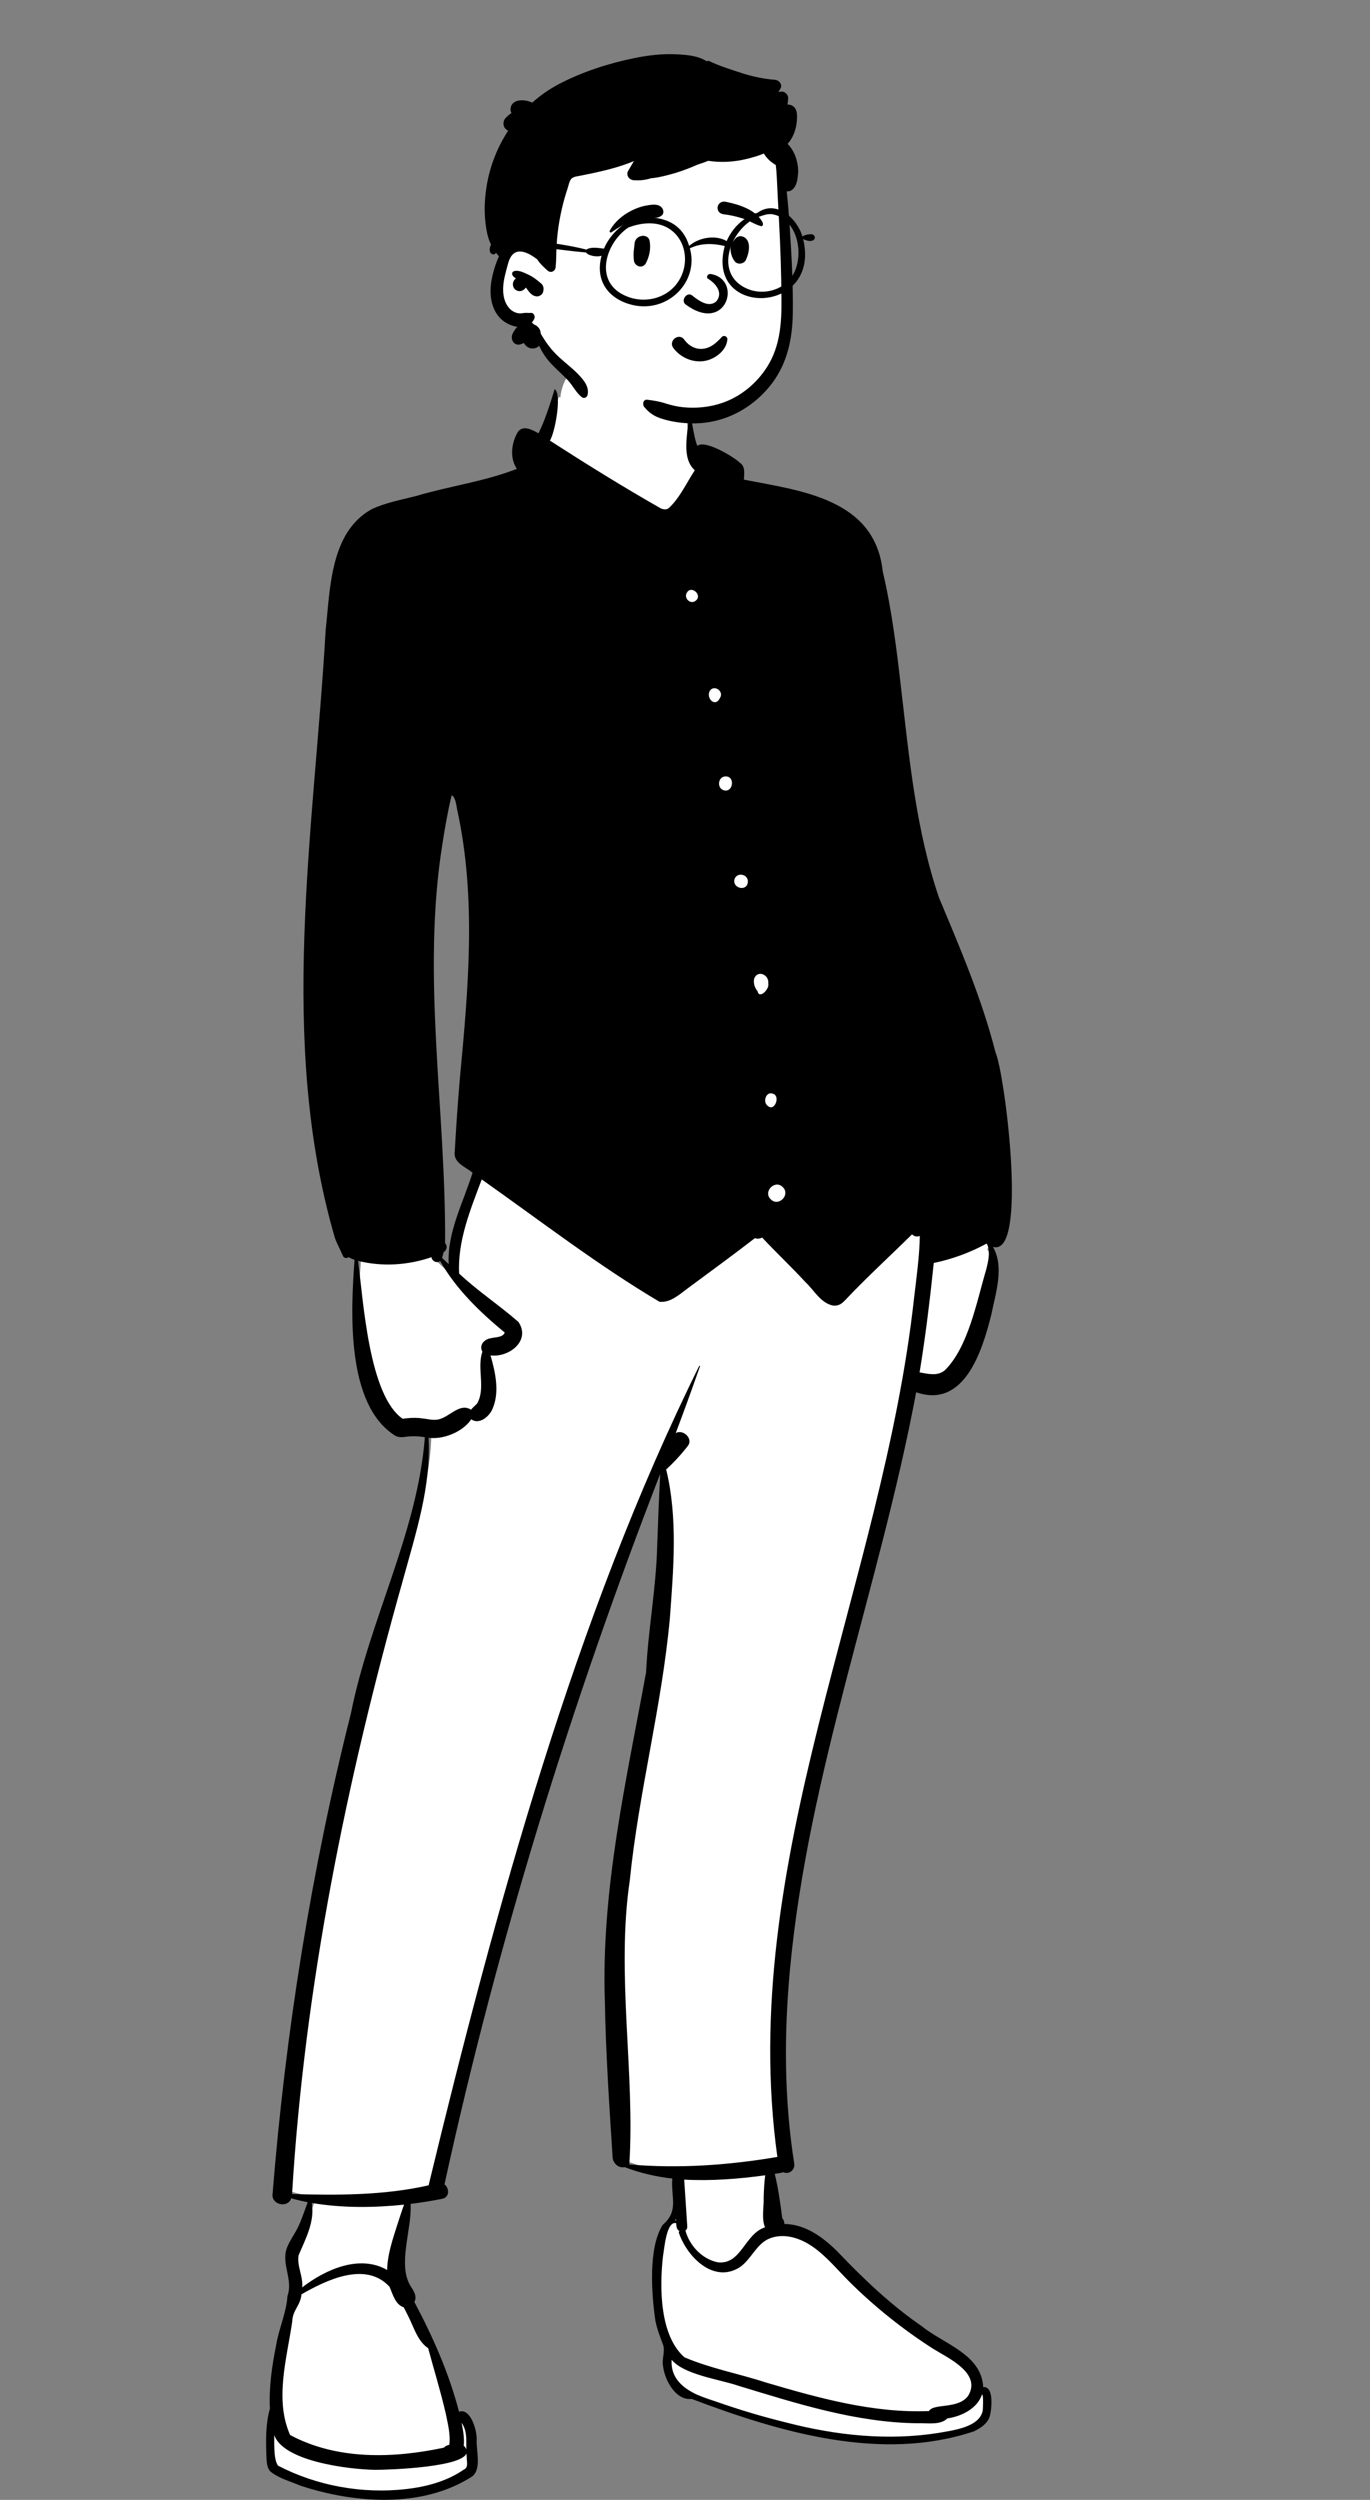 <svg width="1645" height="3001" viewBox="0 0 1645 3001" fill="none" xmlns="http://www.w3.org/2000/svg">
<rect x="0" y="0" width="1645" height="3001" fill="#808080" stroke="none"/>
<path fill-rule="evenodd" clip-rule="evenodd" d="M526.193 1498.06C525.259 1502.69 523.851 1507.71 522.385 1512.2C529.689 1519.23 540.027 1528.66 547.445 1535.46C540.107 1490.14 562.433 1448.31 576.098 1405.43C570.944 1398.82 552.994 1392.06 553.572 1384.73C554.957 1357.59 557.001 1327.29 559.948 1293.3C569.925 1187.17 579.852 1076.49 556.304 970.03C554.695 958.459 552.254 946.291 536.734 946.022C490.895 1128.46 528.039 1312.14 527.028 1495.73L528.362 1496.93L526.193 1498.06ZM457.55 2992.84C419.885 2992.85 385.261 2986.01 351.741 2972.14C342.068 2968.74 330.052 2964.51 328.376 2957.67C325.62 2938.93 327.528 2920.51 329.547 2901.01C332.74 2867.56 332.422 2841.56 341.448 2805.55C351.108 2772.1 359.341 2745.97 349.914 2711.38C349.158 2701.09 357.21 2690.61 362.529 2680.98C370.059 2666.93 373.88 2652.3 379.861 2637.88C368.111 2635.83 355.91 2633.01 344.629 2629.52L342.735 2636.34C342.319 2637.84 341.172 2638.6 339.328 2638.6C338.187 2638.6 335.268 2638.05 334.842 2635.61C336.612 2609.28 339.176 2583.07 341.869 2556.32C369.831 2298.59 412.172 2086.13 483.276 1874.23C500.354 1824.61 517.799 1772.95 517.923 1719.03C508.214 1716.95 497.401 1715.75 487.505 1717.12C416.996 1700.78 430.934 1551.63 433.739 1507C428.766 1505.5 423.201 1503.39 419.075 1500.56L417.406 1501.37C347.392 1327.61 376.144 1040.32 392.159 847.186C402.667 777.763 387.887 652.359 449.442 618.053C499.142 600.453 548.622 590.561 600.557 578.954C610.175 573.433 622.045 570.282 632.777 566.709L627.233 558.915C619.962 548.67 620.929 528.576 630.44 521.515C636.285 521.839 644.498 527.71 650.084 530.467C658.119 513.853 665.557 496.475 670.895 476.512L672.814 477.199C678.431 420.733 751.648 410.878 792.93 429.747C837.995 454.485 814.524 510.447 835.013 550.845L842.439 540.946C853.907 540.734 878.164 555.768 884.005 561.411C888.187 563.36 885.162 576.479 885.771 581.756C946.226 595.444 1028.98 599.202 1048.19 667.056C1080.16 794.649 1075.67 925.455 1111.94 1052.6C1149.92 1155.65 1205.69 1281.76 1206.16 1376.14C1207.25 1393.83 1209.63 1493.88 1194.98 1489.86L1185.32 1499.5C1198.49 1520.51 1188.03 1551.96 1182.99 1576.84C1170.56 1629.63 1146.28 1686.52 1094.42 1661.22C1038.63 1969.23 898.433 2279.94 946.26 2597.64C946.833 2599.49 945.672 2601.53 943.681 2600.72L941.326 2599.63C935.243 2601.51 927.524 2602.17 921.171 2603.59C926.577 2623.85 929.476 2643.85 932.282 2666.26C935.685 2668.29 934.097 2673.65 934.27 2676.9C985.022 2674.47 1013.49 2727.61 1049.88 2756.84C1073.91 2778.28 1101.28 2798.69 1131.23 2817.51C1155.98 2831.57 1176.87 2847.67 1173.11 2874.24C1173.46 2874.19 1181.1 2873.01 1181.48 2872.98C1192.99 2911.29 1155.19 2919.21 1116.25 2923.82C1021.12 2933.39 939.789 2912.25 829.642 2872.19C816.133 2873.8 805.605 2853.71 803.808 2840.09C802.029 2830.97 807.086 2821.69 803.226 2811.86C789.944 2783.64 783.03 2708.93 801.756 2675.42C808.329 2667.82 816.759 2660.81 815.666 2647.7C815.36 2634.56 814.124 2621.44 815.236 2608.54C792.728 2606.36 770.447 2601.51 750.811 2593.65C747.335 2594.99 743.387 2593.34 743.144 2588.98C739.376 2528.93 734.866 2463.31 733.891 2401.83C729.366 2268.03 759.965 2137.47 783.383 2007.7C785.008 1966.07 792.693 1925.86 795.115 1884.21C797.721 1844.71 798.181 1806.04 800.448 1766.6L786.934 1763.66C674.738 2052.91 586.877 2342.4 525.381 2625.66C526.772 2626.85 530.725 2628.18 530.557 2630.6C530.511 2631.89 530.542 2631.97 529.66 2632.1C514.803 2635.09 500.1 2637.28 485.376 2638.98C489.527 2674.33 467.383 2715.18 486.981 2748.29C492.186 2756.27 492.41 2757.93 489.221 2763.42C517.773 2816.56 535.468 2860.78 546.936 2908.29L554.325 2902.04C565.037 2909.82 565.259 2924.52 565.493 2940.05C564.731 2949.1 569.149 2958.58 562.381 2966.2C546.088 2985.24 489.304 2992.73 457.55 2992.84V2992.84Z" fill="white"/>
<path fill-rule="evenodd" clip-rule="evenodd" d="M1184.56 1524.45C1173.36 1562.11 1163.08 1617.86 1134.57 1645.58C1125.37 1652.91 1114.15 1649.7 1103.61 1647.88C1110.84 1604.08 1116.14 1559.9 1120.75 1515.73C1143.2 1511.12 1164.84 1503.15 1184.94 1492.15C1190.38 1501.27 1186.98 1515.14 1184.56 1524.45V1524.45ZM1098.17 1557.23C1060.27 1903.59 884.729 2235.61 933.967 2589.71C874.923 2599.79 814.864 2603.99 755.097 2598.78C762.294 2489.4 739.036 2369.65 755.757 2256.86C766.446 2151.12 794.296 2047.86 803.886 1942C808.151 1883.49 813.466 1822.39 799.576 1764.91C799.466 1764.62 799.346 1764.33 799.226 1764.04C808.739 1755.22 817.73 1745.58 825.657 1735.25C832.417 1726.32 817.696 1714.42 810.196 1722.08C820.542 1694.75 830.486 1667.29 840.127 1639.71C691 1940.66 595.475 2291.18 515.046 2623.81C460.951 2636.13 405.268 2635.83 350.146 2634.35C365.245 2384 415.398 2137.34 483.428 1896.33C498.649 1840.61 517.431 1783.93 514.076 1725.4C531.834 1728.17 556.126 1718.27 565.696 1703.08C574.406 1709.85 585.086 1701.54 589.676 1693.65C600.277 1672.96 594.423 1647.69 588.277 1626.48C609.93 1629.89 637.041 1609.81 622.226 1587.37C599.335 1567.29 573.209 1550.18 550.766 1529.02C548.846 1489.34 564.222 1452.31 578.186 1415.08C648.745 1464.81 717.923 1518.32 792.015 1562.22C804.755 1563.51 815.044 1553.87 824.606 1546.83C851.896 1526.58 879.436 1506.6 906.326 1485.8C909.276 1486.89 912.667 1486.62 915.177 1484.94C932.349 1503.33 950.498 1520.32 967.487 1538.8C977.692 1548.23 985.063 1562.96 999.305 1566.57C1005.97 1567.79 1010.21 1565.03 1014.48 1560.41C1040.39 1532.99 1068.27 1507.53 1095.12 1481.05C1097.24 1483.69 1101.7 1484.88 1104.97 1482.78C1104.63 1507.64 1101.08 1532.52 1098.17 1557.23V1557.23ZM919.276 2674.15C894.503 2681.3 890.578 2720 861.407 2716.22C842.518 2712.24 827.285 2695.88 822.446 2677.48C823.896 2676.56 824.876 2674.95 824.726 2672.63C823.486 2653.76 822.236 2634.89 820.996 2616.02C853.818 2617.84 886.775 2615.25 919.376 2610.75C918.196 2619.71 917.726 2628.75 917.466 2637.88C917.932 2649.49 914.532 2663.5 919.276 2674.15V2674.15ZM809.846 2665.66C810.656 2664.49 811.396 2663.28 812.026 2661.98C812.126 2663.48 812.226 2664.98 812.316 2666.47C811.536 2666 810.706 2665.74 809.846 2665.66V2665.66ZM975.466 2696.2C992.306 2707.67 1005.43 2724.01 1019.77 2738.28C1050.27 2768.64 1084.09 2795.68 1120.3 2818.92C1139.15 2830.64 1179 2848.37 1163.22 2875.88C1151.45 2893.21 1120.61 2885.13 1115.75 2894.85C1048.64 2897.61 983.001 2879.26 919.216 2860.47C886.836 2849.89 852.957 2843.72 821.566 2830.27C791.479 2803.91 791.384 2745.95 795.524 2708.78C797.167 2699.99 799.608 2663.99 812.456 2668.52C812.477 2672.12 812.847 2676.97 816.736 2677.98C816.796 2678.26 816.846 2678.55 816.916 2678.83C816.176 2678.59 815.196 2679.13 815.556 2680.02C825.235 2708.84 857.145 2741.29 888.297 2721.09C902.136 2711.35 908.196 2692.5 924.696 2686.39C941.986 2679.98 960.916 2686.29 975.466 2696.2V2696.2ZM1178.74 2874.04C1179.17 2874.25 1179.62 2874.35 1180.08 2874.36C1181.4 2877.74 1180.75 2891.51 1180.5 2893.88C1176.43 2914.6 1143.8 2918.04 1126.51 2921.17C1065.73 2930.75 1003.92 2924.06 944.637 2908.78C915.697 2901.61 886.917 2893.32 858.827 2883.33C833.869 2875.74 802.997 2863.12 806.097 2831.46C819.998 2850.24 864.493 2855.8 886.816 2863.56C956.968 2884.86 1028.14 2907.79 1102.18 2908.52C1113.39 2908.04 1128.89 2911.17 1137.31 2902.72C1155.15 2900.17 1173.66 2890.29 1178.74 2874.04V2874.04ZM477.856 2669.88C472.113 2688.03 465.506 2706.67 465.326 2725.87C431.875 2705.99 389.912 2725.29 362.186 2747.06C364.124 2733.47 355.744 2720.67 358.024 2707.31C366.494 2687.16 377.845 2666.73 373.816 2643.95C410.937 2650.29 448.648 2649.9 485.896 2646.01C482.976 2653.87 480.456 2661.87 477.856 2669.88V2669.88ZM490.656 2780.31C497.252 2793.25 501.873 2810.41 514.516 2818.57C521.571 2844.66 529.505 2870.51 535.637 2896.83C538.074 2909.36 541.76 2922.33 539.936 2935.23C537.04 2936.03 535.012 2936.65 533.406 2938.74C472.078 2951.81 404.664 2953.87 347.976 2923.51C328.96 2880.99 343.886 2831.2 350.363 2787.16C350.754 2772.74 360.388 2767.69 361.536 2753.94C391.939 2736.44 439.295 2713.49 468.126 2744.88C472.129 2753.79 474.823 2766.08 485.116 2769.45C487.036 2773.05 488.866 2776.68 490.656 2780.31V2780.31ZM540.906 2935.27C540.896 2935.29 540.886 2935.31 540.856 2935.34C540.766 2935.33 540.766 2935.3 540.906 2935.27V2935.27ZM559.977 2943.19C559.827 2940.52 558.496 2937.86 556.316 2936.28C557.346 2926.45 555.396 2916.28 553.316 2906.68C563.616 2917.9 559.22 2935.66 560.917 2949.63C560.781 2955.2 563.482 2962.3 557.006 2965.17C536.786 2979.15 512.276 2985.67 488.116 2988.48C435.407 2994.52 380.61 2984.83 333.516 2960.32C327.122 2951.64 329.334 2929.36 328.596 2918.14C332.94 2954.16 420.765 2964.12 450.636 2964.42C467.251 2964.53 559.802 2961.09 559.977 2943.19V2943.19ZM504.286 1702.89C497.276 1702.19 490.306 1702.68 483.366 1703.68C442.29 1675.77 435.814 1561.28 429.366 1512.95C458.759 1520.46 489.893 1518.44 518.426 1508.55C518.964 1513.82 524.977 1516.54 528.636 1512.98C547.985 1547.43 576.938 1575.01 606.806 1599.66C606.456 1598.51 606.206 1600.62 606.646 1599.82C602.842 1608.54 588.873 1604.02 582.266 1610.09C578.026 1613.25 577.136 1618.78 579.836 1622.47C572.689 1642.22 584.051 1666.34 573.356 1685.07C570.953 1687.86 567.825 1689.87 565.756 1693C551.521 1683.25 538.551 1703.88 524.136 1704.78C524.236 1704.78 524.336 1704.78 524.446 1704.77C522.227 1705.02 518.666 1704.9 516.716 1704.62C512.581 1703.98 508.456 1703.31 504.286 1702.89V1702.89ZM530.766 1012.78C533.786 993.093 537.306 973.522 541.876 954.142C547.386 955.102 548.616 967.723 549.316 971.442C572.905 1078.18 562.691 1188.03 552.585 1295.76C550.136 1324.65 548.116 1353.59 546.536 1382.55C544.496 1395.87 559.812 1400.39 567.986 1407.68C556.616 1444.29 536.996 1479.71 539.316 1518.7C536.266 1515.9 533.246 1513.07 530.246 1510.22C531.006 1507.77 531.656 1505.32 532.206 1502.85C535.939 1500.91 537.125 1495.54 533.926 1492.71C535.155 1333.06 505.197 1172.05 530.766 1012.78V1012.78ZM824.302 711.273C829.972 701.182 844.98 714.296 835.551 721.613C828.987 726.929 819.89 718.199 824.302 711.273V711.273ZM852.054 828.656C858.109 820.78 870.255 829.9 864.964 838.042C858.78 850.883 846.402 838.199 852.054 828.656V828.656ZM871.493 931.533C883.622 931.567 880.843 952.123 869.392 949.304C859.643 946.996 861.249 931.343 871.493 931.533V931.533ZM881.432 1055.48C884.241 1045.97 898.604 1048.48 898.502 1058.26C898.138 1071.47 878.587 1067.48 881.432 1055.48V1055.48ZM904.972 1175C908.964 1163.05 924.307 1169.24 923.021 1180.81C924.694 1187.5 911.735 1200.99 909.112 1190.06C905.612 1185.84 903.962 1180.42 904.972 1175V1175ZM929.073 1312.85C929.103 1312.81 929.133 1312.77 929.163 1312.73C937.697 1316.75 930.311 1335.04 922.083 1328.32C914.1 1323.45 919.625 1308 929.073 1312.85V1312.85ZM940.303 1424.76C950.259 1434.55 934.862 1450.05 925.042 1440.02C915.074 1430.25 930.462 1414.76 940.303 1424.76V1424.76ZM1186.87 1491.1C1187 1491.39 1187.14 1491.68 1187.3 1491.95C1187.04 1491.73 1186.78 1491.51 1186.52 1491.29C1186.63 1491.23 1186.75 1491.17 1186.87 1491.1V1491.1ZM1194.88 1263.59C1178.63 1199.56 1152.48 1138.61 1127.03 1077.85C1099.52 997.181 1091.45 911.737 1081.63 827.553C1076.22 780.057 1070.38 732.624 1059.44 686.022C1050.14 599.15 961.913 589.679 892.726 576.213C892.823 568.795 895.104 560.357 887.665 555.613C880.836 548.676 844.377 527.117 837.176 536.243C834.348 529.365 832.965 521.733 831.626 514.392C830.726 511.495 830.354 501.503 827.207 501.582C826.533 521.141 818.236 549.773 834.887 564.463C824.893 579.696 816.56 598.153 803.387 610.283C803.397 610.272 803.407 610.263 803.417 610.253C802.757 610.682 802.086 611.072 801.396 611.442C801.556 611.312 800.607 611.663 799.827 611.913C798.037 612.254 795.075 611.599 793.246 610.772H793.267C747.91 584.992 703.524 557.383 659.616 529.102C665.892 519.818 674.016 474.309 666.228 468.002C660.782 485.955 655.111 503.968 646.846 520.862C639.686 516.954 628.1 509.926 622.066 519.112C614.456 531.876 612.284 550.382 621.417 563.072C582.165 578.54 539.834 583.956 499.307 596.044C481.647 600.572 462.946 603.942 446.376 611.793C396.999 639.189 396.958 706.687 391.543 756.401C377.646 998.388 333.571 1248.55 402.594 1485.93C405.246 1493.22 409.166 1500.22 412.216 1507.39C413.426 1510.23 416.566 1510.14 418.636 1508.6C420.976 1509.99 423.546 1511.1 426.236 1512C421.716 1573.72 415.593 1686.47 475.163 1723.27C479.806 1725.46 483.966 1724.7 488.296 1724.16C495.249 1723.26 503.483 1723.56 510.676 1724.91C501.988 1839.4 444.344 1944 422.023 2056.18C374.179 2245.87 343.27 2439.76 327.716 2634.73C327.157 2646.82 346.094 2650.17 349.366 2638.31C356.206 2640.29 363.146 2641.94 370.176 2643.28C366.505 2652.84 363.471 2662.5 359.236 2671.82C354.616 2682.35 346.206 2692.05 343.566 2703.32C340.406 2721.38 352.163 2738.28 345.644 2756.35C344.408 2776.55 335.225 2795.56 332.036 2815.57C327.056 2840.36 323.276 2866.04 324.576 2891.38C319.424 2909.92 319.666 2929.14 320.385 2947.92C320.766 2954.09 320.446 2961.9 325.126 2966.65C335.452 2974.91 349.258 2978.43 361.305 2983.59C426.256 3004.87 507.15 3010.83 566.738 2972.41C578.083 2963.41 570.99 2941.22 571.868 2928.06C572.272 2918.02 564.483 2890.23 550.816 2895.84C538.851 2849.46 519.408 2805.52 496.977 2763.4C500.561 2757.07 496.638 2750.86 493.156 2745.52C475.896 2718.96 494.527 2676.58 492.466 2645.25C505.346 2643.68 518.176 2641.6 530.916 2639.06C539.626 2637.32 538.986 2626.49 533.136 2622.52C596.741 2330.75 685.363 2044.64 793.346 1766.29C791.824 1796.6 790.567 1826.88 789.557 1857.24C788.208 1907.63 778.617 1957.27 776.275 2007.53C752.464 2137.92 722.226 2268.55 726.779 2402.04C727.807 2464.55 732.116 2526.99 736.036 2589.36C736.367 2596.54 742.781 2602.6 750.146 2601.03C768.586 2608.13 788.076 2612.59 807.786 2614.84C805.784 2637.64 816.116 2654.05 796.155 2671.16C778.692 2698.44 782.822 2754.22 787.443 2785.88C789.506 2795.97 793.056 2805.21 796.706 2814.78C799.465 2823.47 794.732 2832.13 796.747 2841.04C798.725 2857.19 811.947 2881.68 830.447 2879.23C936.003 2919.2 1058.29 2955.45 1169.32 2918.23C1177.04 2914.38 1185.09 2909.41 1187.86 2900.78C1190.22 2893.08 1193.41 2863.93 1180.08 2866.18C1178.61 2826.68 1132.77 2814.23 1106.64 2792.98C1070.14 2767.92 1037.93 2737.47 1007.43 2705.54C989.838 2687.43 967.747 2670.38 941.346 2670.28C941.423 2667.5 940.566 2665.04 938.816 2663.1L938.806 2663.09C936.497 2645.16 934.006 2626.77 929.637 2609.19C933.295 2608.5 937.07 2608.19 940.637 2607.17C947.74 2610.36 954.691 2603.94 953.066 2596.66C941.031 2520.1 940.881 2442.14 947.967 2365.1C969.789 2128.09 1056.1 1903.64 1099.68 1670.67C1157.46 1691.31 1178.94 1621.32 1189.71 1578.49C1194.9 1552.4 1206.09 1520.28 1191.14 1495.87C1234.87 1513.31 1205.8 1287.28 1194.88 1263.59V1263.59Z" fill="black"/>
<path d="M1134.57 1645.58L1134.88 1645.97L1134.9 1645.96L1134.92 1645.94L1134.57 1645.58ZM1103.61 1647.88L1103.11 1647.8L1103.03 1648.29L1103.52 1648.38L1103.61 1647.88ZM1120.75 1515.73L1120.65 1515.24L1120.29 1515.32L1120.25 1515.68L1120.75 1515.73ZM1184.94 1492.15L1185.37 1491.9L1185.12 1491.48L1184.7 1491.71L1184.94 1492.15ZM933.967 2589.71L934.051 2590.21L934.529 2590.12L934.462 2589.64L933.967 2589.71ZM755.097 2598.78L754.598 2598.75L754.565 2599.24L755.053 2599.28L755.097 2598.78ZM755.757 2256.86L756.252 2256.94L756.254 2256.93L756.255 2256.91L755.757 2256.86ZM803.886 1942L804.385 1942.05L804.385 1942.04L803.886 1942ZM799.576 1764.91L800.062 1764.8L800.055 1764.77L800.044 1764.74L799.576 1764.91ZM799.226 1764.04L798.886 1763.68L798.632 1763.91L798.764 1764.23L799.226 1764.04ZM825.657 1735.25L826.053 1735.56L826.055 1735.56L825.657 1735.25ZM810.196 1722.08L809.729 1721.91L810.554 1722.43L810.196 1722.08ZM840.127 1639.71L840.599 1639.88L839.678 1639.49L840.127 1639.71ZM515.046 2623.81L515.157 2624.3L515.46 2624.23L515.532 2623.93L515.046 2623.81ZM350.146 2634.35L349.647 2634.32L349.616 2634.84L350.133 2634.85L350.146 2634.35ZM483.428 1896.33L483.91 1896.47L483.911 1896.47L483.428 1896.33ZM514.076 1725.4L514.153 1724.91L513.542 1724.81L513.577 1725.43L514.076 1725.4ZM565.696 1703.08L566.003 1702.69L565.568 1702.35L565.273 1702.82L565.696 1703.08ZM589.676 1693.65L590.109 1693.9L590.115 1693.89L590.121 1693.88L589.676 1693.65ZM588.277 1626.48L588.354 1625.99L587.577 1625.87L587.796 1626.62L588.277 1626.48ZM622.226 1587.37L622.643 1587.1L622.606 1587.04L622.555 1587L622.226 1587.37ZM550.766 1529.02L550.267 1529.05L550.277 1529.25L550.423 1529.39L550.766 1529.02ZM578.186 1415.08L578.475 1414.67L577.946 1414.3L577.718 1414.91L578.186 1415.08ZM792.015 1562.22L791.76 1562.65L791.854 1562.7L791.964 1562.71L792.015 1562.22ZM824.606 1546.83L824.903 1547.24L824.904 1547.23L824.606 1546.83ZM906.326 1485.8L906.5 1485.33L906.24 1485.24L906.021 1485.41L906.326 1485.8ZM915.177 1484.94L915.542 1484.6L915.252 1484.29L914.898 1484.53L915.177 1484.94ZM967.487 1538.8L967.118 1539.14L967.132 1539.16L967.147 1539.17L967.487 1538.8ZM999.305 1566.57L999.182 1567.06L999.199 1567.06L999.215 1567.07L999.305 1566.57ZM1014.48 1560.41L1014.11 1560.07L1014.11 1560.07L1014.48 1560.41ZM1095.12 1481.05L1095.51 1480.74L1095.16 1480.31L1094.77 1480.7L1095.12 1481.05ZM1104.97 1482.78L1105.47 1482.79L1105.48 1481.86L1104.7 1482.36L1104.97 1482.78ZM861.407 2716.22L861.304 2716.71L861.324 2716.72L861.343 2716.72L861.407 2716.22ZM822.446 2677.48L822.179 2677.06L821.87 2677.26L821.963 2677.61L822.446 2677.48ZM824.726 2672.63L825.225 2672.6L825.225 2672.6L824.726 2672.63ZM820.996 2616.02L821.024 2615.52L820.461 2615.49L820.498 2616.06L820.996 2616.02ZM919.376 2610.75L919.872 2610.82L919.958 2610.17L919.308 2610.26L919.376 2610.75ZM917.466 2637.88L916.967 2637.87L916.966 2637.89L916.967 2637.9L917.466 2637.88ZM812.026 2661.98L812.525 2661.95L812.4 2660.06L811.576 2661.76L812.026 2661.98ZM812.316 2666.47L812.058 2666.9L812.873 2667.39L812.816 2666.44L812.316 2666.47ZM1019.77 2738.28L1020.12 2737.93L1020.12 2737.93L1019.77 2738.28ZM1120.3 2818.92L1120.03 2819.34L1120.03 2819.35L1120.3 2818.92ZM1163.22 2875.88L1163.63 2876.17L1163.64 2876.15L1163.65 2876.13L1163.22 2875.88ZM1115.75 2894.85L1115.77 2895.35L1116.06 2895.34L1116.19 2895.08L1115.75 2894.85ZM919.216 2860.47L919.061 2860.95L919.068 2860.95L919.075 2860.95L919.216 2860.47ZM821.566 2830.27L821.237 2830.65L821.297 2830.7L821.37 2830.73L821.566 2830.27ZM795.524 2708.78L795.033 2708.69L795.03 2708.71L795.028 2708.73L795.524 2708.78ZM812.456 2668.52L812.956 2668.52L812.954 2668.17L812.623 2668.05L812.456 2668.52ZM816.736 2677.98L817.225 2677.88L817.161 2677.58L816.863 2677.5L816.736 2677.98ZM816.916 2678.83L816.762 2679.31L817.62 2679.59L817.402 2678.71L816.916 2678.83ZM815.556 2680.02L816.03 2679.86L816.026 2679.85L816.02 2679.83L815.556 2680.02ZM888.297 2721.09L888.569 2721.51L888.577 2721.51L888.585 2721.5L888.297 2721.09ZM924.696 2686.39L924.87 2686.86L924.87 2686.86L924.696 2686.39ZM1180.08 2874.36L1180.54 2874.18L1180.42 2873.87L1180.09 2873.86L1180.08 2874.36ZM1180.5 2893.88L1180.99 2893.98L1180.99 2893.96L1180.99 2893.94L1180.5 2893.88ZM1126.51 2921.17L1126.59 2921.67L1126.6 2921.67L1126.51 2921.17ZM944.637 2908.78L944.761 2908.3L944.757 2908.3L944.637 2908.78ZM858.827 2883.33L858.994 2882.86L858.983 2882.86L858.972 2882.85L858.827 2883.33ZM806.097 2831.46L806.498 2831.17L805.725 2830.12L805.599 2831.41L806.097 2831.46ZM886.816 2863.56L886.651 2864.03L886.661 2864.03L886.67 2864.03L886.816 2863.56ZM1102.18 2908.52L1102.17 2909.02L1102.18 2909.02L1102.2 2909.02L1102.18 2908.52ZM1137.31 2902.72L1137.24 2902.23L1137.07 2902.25L1136.95 2902.37L1137.31 2902.72ZM465.326 2725.87L465.071 2726.3L465.818 2726.75L465.826 2725.88L465.326 2725.87ZM362.186 2747.06L361.692 2746.99L361.516 2748.22L362.495 2747.46L362.186 2747.06ZM358.024 2707.31L357.564 2707.12L357.541 2707.17L357.532 2707.23L358.024 2707.31ZM373.816 2643.95L373.901 2643.46L373.2 2643.34L373.324 2644.04L373.816 2643.95ZM485.896 2646.01L486.365 2646.19L486.646 2645.43L485.845 2645.52L485.896 2646.01ZM514.516 2818.57L514.999 2818.44L514.949 2818.26L514.788 2818.15L514.516 2818.57ZM535.637 2896.83L536.127 2896.74L536.126 2896.73L536.123 2896.72L535.637 2896.83ZM539.936 2935.23L540.069 2935.71L540.386 2935.63L540.432 2935.3L539.936 2935.23ZM533.406 2938.74L533.511 2939.23L533.691 2939.19L533.803 2939.05L533.406 2938.74ZM347.976 2923.51L347.52 2923.72L347.59 2923.87L347.74 2923.95L347.976 2923.51ZM350.363 2787.16L350.858 2787.24L350.863 2787.21L350.863 2787.18L350.363 2787.16ZM361.536 2753.94L361.287 2753.51L361.06 2753.64L361.038 2753.9L361.536 2753.94ZM468.126 2744.88L468.583 2744.68L468.549 2744.6L468.495 2744.54L468.126 2744.88ZM485.116 2769.45L485.558 2769.22L485.463 2769.04L485.272 2768.98L485.116 2769.45ZM540.856 2935.34L540.801 2935.84L541.045 2935.87L541.216 2935.69L540.856 2935.34ZM556.316 2936.28L555.819 2936.23L555.789 2936.52L556.023 2936.69L556.316 2936.28ZM553.316 2906.68L553.685 2906.34L552.437 2904.99L552.828 2906.79L553.316 2906.68ZM560.917 2949.63L561.417 2949.64L561.418 2949.61L561.414 2949.57L560.917 2949.63ZM557.006 2965.17L556.804 2964.72L556.761 2964.73L556.722 2964.76L557.006 2965.17ZM488.116 2988.48L488.173 2988.98L488.174 2988.98L488.116 2988.48ZM333.516 2960.32L333.114 2960.62L333.183 2960.71L333.286 2960.77L333.516 2960.32ZM328.596 2918.14L329.093 2918.08L328.098 2918.18L328.596 2918.14ZM450.636 2964.42L450.631 2964.92L450.633 2964.92L450.636 2964.42ZM483.366 1703.68L483.085 1704.1L483.246 1704.2L483.438 1704.18L483.366 1703.68ZM429.366 1512.95L429.49 1512.47L428.773 1512.29L428.871 1513.02L429.366 1512.95ZM518.426 1508.55L518.924 1508.5L518.86 1507.87L518.263 1508.08L518.426 1508.55ZM528.636 1512.98L529.072 1512.74L528.754 1512.17L528.288 1512.62L528.636 1512.98ZM606.806 1599.66L606.488 1600.05L607.768 1601.11L607.285 1599.52L606.806 1599.66ZM606.646 1599.82L607.105 1600.02L606.208 1599.58L606.646 1599.82ZM582.266 1610.09L582.565 1610.5L582.586 1610.48L582.605 1610.46L582.266 1610.09ZM579.836 1622.47L580.307 1622.64L580.397 1622.39L580.24 1622.18L579.836 1622.47ZM573.356 1685.07L573.735 1685.4L573.767 1685.36L573.791 1685.32L573.356 1685.07ZM565.756 1693L565.474 1693.42L565.893 1693.7L566.174 1693.28L565.756 1693ZM524.136 1704.78L524.105 1704.28L524.136 1705.28V1704.78ZM524.446 1704.77L524.502 1705.27L524.397 1704.27L524.446 1704.77ZM516.716 1704.62L516.64 1705.12L516.647 1705.12L516.716 1704.62ZM541.876 954.142L541.962 953.65L541.498 953.569L541.39 954.028L541.876 954.142ZM549.316 971.442L548.825 971.535L548.827 971.543L548.828 971.55L549.316 971.442ZM552.585 1295.76L552.088 1295.72L552.087 1295.72L552.585 1295.76ZM546.536 1382.55L547.031 1382.63L547.034 1382.61L547.036 1382.58L546.536 1382.55ZM567.986 1407.68L568.464 1407.83L568.559 1407.52L568.319 1407.31L567.986 1407.68ZM539.316 1518.7L538.978 1519.07L539.889 1519.91L539.816 1518.67L539.316 1518.7ZM530.246 1510.22L529.769 1510.08L529.677 1510.37L529.902 1510.59L530.246 1510.22ZM532.206 1502.85L531.976 1502.41L531.769 1502.52L531.718 1502.74L532.206 1502.85ZM533.926 1492.71L533.427 1492.71L533.425 1492.94L533.595 1493.09L533.926 1492.71ZM835.551 721.613L835.245 721.218L835.237 721.225L835.551 721.613ZM864.964 838.042L864.544 837.77L864.527 837.797L864.513 837.825L864.964 838.042ZM869.392 949.304L869.511 948.819L869.507 948.818L869.392 949.304ZM898.502 1058.26L899.002 1058.28L899.002 1058.27L898.502 1058.26ZM923.021 1180.81L922.525 1180.76L922.515 1180.85L922.536 1180.93L923.021 1180.81ZM909.112 1190.06L909.599 1189.95L909.572 1189.83L909.497 1189.74L909.112 1190.06ZM929.163 1312.73L929.375 1312.28L929.007 1312.11L928.763 1312.43L929.163 1312.73ZM922.083 1328.32L922.399 1327.94L922.372 1327.92L922.343 1327.9L922.083 1328.32ZM925.042 1440.02L925.399 1439.67L925.391 1439.67L925.042 1440.02ZM1187.3 1491.95L1186.97 1492.33L1187.73 1491.7L1187.3 1491.95ZM1186.52 1491.29L1186.27 1490.86L1185.64 1491.21L1186.19 1491.68L1186.52 1491.29ZM1127.03 1077.85L1126.55 1078.01L1126.56 1078.03L1126.56 1078.05L1127.03 1077.85ZM1081.63 827.553L1081.13 827.61L1081.13 827.611L1081.63 827.553ZM1059.44 686.022L1058.94 686.076L1058.94 686.106L1058.95 686.137L1059.44 686.022ZM892.726 576.213L892.227 576.207L892.221 576.624L892.631 576.704L892.726 576.213ZM887.665 555.613L887.309 555.964L887.349 556.005L887.397 556.035L887.665 555.613ZM837.176 536.243L836.714 536.434L837.039 537.224L837.569 536.553L837.176 536.243ZM831.626 514.392L832.118 514.303L832.113 514.273L832.104 514.244L831.626 514.392ZM827.207 501.582L827.195 501.083L826.724 501.094L826.708 501.565L827.207 501.582ZM834.887 564.463L835.305 564.738L835.542 564.375L835.217 564.088L834.887 564.463ZM803.387 610.283L803.017 609.947L803.725 610.651L803.387 610.283ZM803.417 610.253L803.77 610.607L803.144 609.834L803.417 610.253ZM801.396 611.442L801.081 611.054L801.633 611.883L801.396 611.442ZM799.827 611.913L799.92 612.405L799.95 612.399L799.979 612.39L799.827 611.913ZM793.246 610.772V610.272L793.04 611.228L793.246 610.772ZM793.267 610.772V611.272H795.158L793.514 610.338L793.267 610.772ZM659.616 529.102L659.202 528.822L658.916 529.246L659.346 529.523L659.616 529.102ZM666.228 468.002L666.542 467.614L665.965 467.146L665.749 467.857L666.228 468.002ZM646.846 520.862L646.607 521.301L647.066 521.552L647.296 521.082L646.846 520.862ZM622.066 519.112L621.649 518.838L621.643 518.847L621.637 518.856L622.066 519.112ZM621.417 563.072L621.6 563.538L622.198 563.302L621.822 562.78L621.417 563.072ZM499.307 596.044L499.431 596.529L499.44 596.526L499.449 596.524L499.307 596.044ZM446.376 611.793L446.162 611.342L446.148 611.348L446.134 611.356L446.376 611.793ZM391.543 756.401L391.046 756.347L391.045 756.36L391.044 756.373L391.543 756.401ZM402.594 1485.93L402.114 1486.07L402.119 1486.09L402.125 1486.1L402.594 1485.93ZM412.216 1507.39L411.756 1507.59L411.757 1507.59L412.216 1507.39ZM418.636 1508.6L418.892 1508.17L418.605 1508L418.338 1508.2L418.636 1508.6ZM426.236 1512L426.735 1512.04L426.764 1511.65L426.395 1511.53L426.236 1512ZM475.163 1723.27L474.901 1723.7L474.925 1723.71L474.95 1723.73L475.163 1723.27ZM488.296 1724.16L488.358 1724.66L488.361 1724.66L488.296 1724.16ZM510.676 1724.91L511.175 1724.95L511.209 1724.5L510.769 1724.42L510.676 1724.91ZM422.023 2056.18L422.508 2056.31L422.511 2056.29L422.514 2056.28L422.023 2056.18ZM327.716 2634.73L327.218 2634.69L327.217 2634.7L327.217 2634.71L327.716 2634.73ZM349.366 2638.31L349.506 2637.83L349.019 2637.69L348.885 2638.18L349.366 2638.31ZM370.176 2643.28L370.643 2643.46L370.858 2642.9L370.27 2642.79L370.176 2643.28ZM359.236 2671.82L358.781 2671.62L358.779 2671.62L359.236 2671.82ZM343.566 2703.32L343.08 2703.21L343.076 2703.22L343.074 2703.24L343.566 2703.32ZM345.644 2756.35L345.174 2756.18L345.15 2756.25L345.145 2756.32L345.644 2756.35ZM332.036 2815.57L332.527 2815.67L332.529 2815.66L332.53 2815.65L332.036 2815.57ZM324.576 2891.38L325.058 2891.52L325.08 2891.44L325.076 2891.36L324.576 2891.38ZM320.385 2947.92L319.886 2947.94L319.886 2947.95L320.385 2947.92ZM325.126 2966.65L324.77 2967L324.791 2967.02L324.814 2967.04L325.126 2966.65ZM361.305 2983.59L361.108 2984.05L361.129 2984.06L361.15 2984.07L361.305 2983.59ZM566.738 2972.41L567.008 2972.83L567.029 2972.81L567.048 2972.8L566.738 2972.41ZM571.868 2928.06L572.368 2928.1L572.368 2928.08L571.868 2928.06ZM550.816 2895.84L550.332 2895.97L550.476 2896.52L551.006 2896.31L550.816 2895.84ZM496.977 2763.4L496.541 2763.16L496.406 2763.39L496.535 2763.64L496.977 2763.4ZM493.156 2745.52L492.737 2745.79L492.738 2745.8L493.156 2745.52ZM492.466 2645.25L492.406 2644.76L491.937 2644.81L491.968 2645.29L492.466 2645.25ZM530.916 2639.06L531.014 2639.55L531.014 2639.55L530.916 2639.06ZM533.136 2622.52L532.648 2622.42L532.576 2622.75L532.856 2622.94L533.136 2622.52ZM793.346 1766.29L793.846 1766.32L792.88 1766.11L793.346 1766.29ZM789.557 1857.24L789.058 1857.23L789.058 1857.23L789.557 1857.24ZM776.275 2007.53L776.766 2007.62L776.772 2007.59L776.774 2007.56L776.275 2007.53ZM726.779 2402.04L727.279 2402.04L727.278 2402.03L726.779 2402.04ZM736.036 2589.36L736.536 2589.34L736.536 2589.33L736.036 2589.36ZM750.146 2601.03L750.326 2600.57L750.188 2600.51L750.042 2600.54L750.146 2601.03ZM807.786 2614.84L808.285 2614.89L808.327 2614.4L807.843 2614.35L807.786 2614.84ZM796.155 2671.16L795.83 2670.78L795.774 2670.83L795.734 2670.89L796.155 2671.16ZM787.443 2785.88L786.949 2785.95L786.951 2785.97L786.954 2785.98L787.443 2785.88ZM796.706 2814.78L797.183 2814.63L797.179 2814.62L797.174 2814.61L796.706 2814.78ZM796.747 2841.04L797.244 2840.98L797.241 2840.96L797.235 2840.93L796.747 2841.04ZM830.447 2879.23L830.624 2878.76L830.506 2878.72L830.381 2878.74L830.447 2879.23ZM1169.32 2918.23L1169.48 2918.7L1169.51 2918.69L1169.54 2918.68L1169.32 2918.23ZM1187.86 2900.78L1188.33 2900.94L1188.33 2900.93L1187.86 2900.78ZM1180.08 2866.18L1179.58 2866.2L1179.6 2866.77L1180.16 2866.68L1180.08 2866.18ZM1106.64 2792.98L1106.95 2792.59L1106.94 2792.58L1106.92 2792.57L1106.64 2792.98ZM1007.43 2705.54L1007.79 2705.2L1007.79 2705.19L1007.43 2705.54ZM941.346 2670.28L940.847 2670.27L940.832 2670.78L941.345 2670.78L941.346 2670.28ZM938.816 2663.1L939.188 2662.77L939.171 2662.75L939.151 2662.73L938.816 2663.1ZM938.806 2663.09L938.311 2663.16L938.334 2663.34L938.472 2663.46L938.806 2663.09ZM929.637 2609.19L929.543 2608.7L929.024 2608.8L929.151 2609.31L929.637 2609.19ZM940.637 2607.17L940.841 2606.72L940.675 2606.64L940.499 2606.69L940.637 2607.17ZM953.066 2596.66L952.572 2596.74L952.574 2596.76L952.578 2596.77L953.066 2596.66ZM947.967 2365.1L947.47 2365.06L947.47 2365.06L947.967 2365.1ZM1099.68 1670.67L1099.84 1670.2L1099.29 1670.01L1099.19 1670.58L1099.68 1670.67ZM1189.71 1578.49L1190.19 1578.61L1190.19 1578.6L1190.2 1578.59L1189.71 1578.49ZM1191.14 1495.87L1191.32 1495.41L1189.92 1494.85L1190.71 1496.13L1191.14 1495.87ZM1184.08 1524.31C1178.46 1543.19 1173.11 1566.47 1165.58 1588.58C1158.05 1610.67 1148.39 1631.45 1134.22 1645.22L1134.92 1645.94C1149.26 1632 1158.99 1611.03 1166.53 1588.9C1174.06 1566.79 1179.45 1543.37 1185.04 1524.6L1184.08 1524.31ZM1134.26 1645.19C1129.77 1648.76 1124.8 1649.77 1119.6 1649.66C1114.38 1649.55 1109 1648.31 1103.69 1647.39L1103.52 1648.38C1108.75 1649.28 1114.26 1650.55 1119.58 1650.66C1124.93 1650.78 1130.16 1649.73 1134.88 1645.97L1134.26 1645.19ZM1104.1 1647.96C1111.33 1604.15 1116.63 1559.95 1121.24 1515.78L1120.25 1515.68C1115.64 1559.84 1110.34 1604.01 1103.11 1647.8L1104.1 1647.96ZM1120.85 1516.22C1143.35 1511.6 1165.03 1503.61 1185.18 1492.59L1184.7 1491.71C1164.64 1502.69 1143.05 1510.64 1120.65 1515.24L1120.85 1516.22ZM1184.51 1492.41C1187.15 1496.84 1187.66 1502.46 1187.2 1508.19C1186.73 1513.91 1185.28 1519.67 1184.07 1524.33L1185.04 1524.58C1186.25 1519.93 1187.72 1514.09 1188.19 1508.27C1188.67 1502.46 1188.16 1496.59 1185.37 1491.9L1184.51 1492.41ZM1097.67 1557.18C1078.72 1730.31 1025.38 1899.84 982.905 2070.45C940.434 2241.02 908.838 2412.63 933.471 2589.78L934.462 2589.64C909.857 2412.69 941.411 2241.24 983.875 2070.69C1026.33 1900.16 1079.71 1730.51 1098.66 1557.29L1097.67 1557.18ZM933.882 2589.22C874.87 2599.3 814.855 2603.49 755.14 2598.29L755.053 2599.28C814.872 2604.49 874.975 2600.29 934.051 2590.21L933.882 2589.22ZM755.595 2598.82C759.196 2544.09 755.179 2486.77 752.355 2429.08C749.53 2371.37 747.899 2313.28 756.252 2256.94L755.263 2256.79C746.895 2313.24 748.532 2371.42 751.356 2429.13C754.181 2486.85 758.194 2544.1 754.598 2598.75L755.595 2598.82ZM756.255 2256.91C761.597 2204.07 771.228 2151.84 780.726 2099.57C790.223 2047.3 799.587 1995 804.384 1942.05L803.389 1941.96C798.596 1994.86 789.24 2047.12 779.742 2099.39C770.246 2151.65 760.607 2203.92 755.26 2256.81L756.255 2256.91ZM804.385 1942.04C808.649 1883.55 813.975 1822.36 800.062 1764.8L799.09 1765.03C812.958 1822.42 807.654 1883.43 803.388 1941.97L804.385 1942.04ZM800.044 1764.74C799.931 1764.44 799.808 1764.14 799.688 1763.85L798.764 1764.23C798.885 1764.53 799.002 1764.81 799.109 1765.09L800.044 1764.74ZM799.567 1764.41C809.097 1755.57 818.107 1745.91 826.053 1735.56L825.26 1734.95C817.352 1745.25 808.382 1754.87 798.886 1763.68L799.567 1764.41ZM826.055 1735.56C827.84 1733.2 828.214 1730.62 827.633 1728.23C827.057 1725.86 825.546 1723.68 823.593 1722.06C819.716 1718.84 813.846 1717.64 809.839 1721.73L810.554 1722.43C814.046 1718.87 819.287 1719.79 822.955 1722.83C824.774 1724.34 826.145 1726.34 826.662 1728.47C827.174 1730.58 826.853 1732.84 825.258 1734.95L826.055 1735.56ZM810.664 1722.26C821.012 1694.92 830.956 1667.46 840.599 1639.88L839.655 1639.55C830.015 1667.13 820.073 1694.58 809.729 1721.91L810.664 1722.26ZM839.678 1639.49C690.525 1940.49 594.99 2291.06 514.56 2623.69L515.532 2623.93C595.961 2291.3 691.474 1940.83 840.575 1639.94L839.678 1639.49ZM514.935 2623.32C460.908 2635.63 405.282 2635.33 350.16 2633.85L350.133 2634.85C405.255 2636.33 460.995 2636.63 515.157 2624.3L514.935 2623.32ZM350.646 2634.38C365.742 2384.08 415.886 2137.45 483.91 1896.47L482.947 1896.2C414.911 2137.23 364.749 2383.93 349.647 2634.32L350.646 2634.38ZM483.911 1896.47C499.12 1840.78 517.937 1784.01 514.576 1725.37L513.577 1725.43C516.926 1783.86 498.179 1840.43 482.946 1896.2L483.911 1896.47ZM514 1725.9C522.992 1727.3 533.6 1725.49 543.152 1721.44C552.703 1717.38 561.264 1711.06 566.12 1703.35L565.273 1702.82C560.559 1710.3 552.189 1716.51 542.762 1720.52C533.336 1724.52 522.919 1726.27 514.153 1724.91L514 1725.9ZM565.39 1703.48C569.94 1707.01 575.008 1706.59 579.459 1704.31C583.893 1702.04 587.775 1697.92 590.109 1693.9L589.244 1693.4C586.988 1697.28 583.235 1701.25 579.004 1703.42C574.79 1705.58 570.163 1705.92 566.003 1702.69L565.39 1703.48ZM590.121 1693.88C600.825 1672.99 594.896 1647.53 588.757 1626.34L587.796 1626.62C593.949 1647.85 599.73 1672.93 589.231 1693.42L590.121 1693.88ZM588.199 1626.98C599.188 1628.7 611.534 1624.48 619.275 1616.98C623.151 1613.22 625.893 1608.62 626.71 1603.51C627.528 1598.38 626.408 1592.8 622.643 1587.1L621.808 1587.65C625.451 1593.16 626.497 1598.5 625.722 1603.35C624.946 1608.2 622.335 1612.62 618.578 1616.26C611.054 1623.55 599.018 1627.67 588.354 1625.99L588.199 1626.98ZM622.555 1587C611.095 1576.94 598.826 1567.63 586.634 1558.21C574.436 1548.78 562.311 1539.22 551.11 1528.66L550.423 1529.39C561.665 1539.99 573.824 1549.57 586.022 1559C598.226 1568.43 610.465 1577.72 621.896 1587.75L622.555 1587ZM551.266 1529C549.352 1489.44 564.677 1452.52 578.655 1415.26L577.718 1414.91C563.768 1452.1 548.341 1489.24 550.267 1529.05L551.266 1529ZM577.898 1415.49C648.433 1465.2 717.645 1518.74 791.76 1562.65L792.269 1561.79C718.2 1517.9 649.058 1464.42 578.475 1414.67L577.898 1415.49ZM791.964 1562.71C798.48 1563.38 804.346 1561.24 809.754 1558.08C815.145 1554.94 820.158 1550.73 824.903 1547.24L824.31 1546.43C819.493 1549.98 814.58 1554.11 809.25 1557.22C803.938 1560.32 798.289 1562.35 792.065 1561.72L791.964 1562.71ZM824.904 1547.23C852.189 1526.99 879.737 1507 906.632 1486.2L906.021 1485.41C879.136 1506.2 851.604 1526.18 824.309 1546.43L824.904 1547.23ZM906.153 1486.27C909.235 1487.41 912.796 1487.14 915.455 1485.36L914.898 1484.53C912.537 1486.11 909.318 1486.37 906.5 1485.33L906.153 1486.27ZM914.811 1485.28C923.404 1494.49 932.24 1503.34 941.046 1512.19C949.853 1521.05 958.631 1529.91 967.118 1539.14L967.855 1538.47C959.353 1529.21 950.562 1520.34 941.755 1511.49C932.946 1502.63 924.122 1493.79 915.542 1484.6L914.811 1485.28ZM967.147 1539.17C969.675 1541.51 972.033 1544.18 974.38 1546.94C976.72 1549.69 979.056 1552.54 981.515 1555.21C986.435 1560.54 991.92 1565.21 999.182 1567.06L999.429 1566.09C992.449 1564.32 987.127 1559.82 982.25 1554.53C979.809 1551.88 977.498 1549.06 975.142 1546.29C972.791 1543.52 970.4 1540.82 967.826 1538.44L967.147 1539.17ZM999.215 1567.07C1002.64 1567.69 1005.47 1567.3 1008 1566.14C1010.51 1564.98 1012.69 1563.08 1014.84 1560.75L1014.11 1560.07C1011.99 1562.36 1009.92 1564.15 1007.58 1565.23C1005.25 1566.3 1002.63 1566.67 999.396 1566.08L999.215 1567.07ZM1014.84 1560.76C1040.75 1533.34 1068.6 1507.91 1095.47 1481.41L1094.77 1480.7C1067.94 1507.16 1040.03 1532.64 1014.11 1560.07L1014.84 1560.76ZM1094.73 1481.37C1096.98 1484.18 1101.72 1485.46 1105.24 1483.2L1104.7 1482.36C1101.67 1484.31 1097.49 1483.21 1095.51 1480.74L1094.73 1481.37ZM1104.47 1482.78C1104.13 1507.6 1100.58 1532.45 1097.67 1557.17L1098.66 1557.29C1101.57 1532.6 1105.13 1507.68 1105.47 1482.79L1104.47 1482.78ZM919.138 2673.67C912.827 2675.49 907.863 2679.32 903.522 2683.93C899.191 2688.53 895.436 2693.96 891.594 2698.98C883.876 2709.07 875.76 2717.58 861.472 2715.73L861.343 2716.72C876.226 2718.65 884.658 2709.69 892.388 2699.59C896.271 2694.51 899.965 2689.17 904.25 2684.62C908.523 2680.08 913.339 2676.39 919.415 2674.63L919.138 2673.67ZM861.511 2715.74C842.831 2711.8 827.728 2695.59 822.93 2677.36L821.963 2677.61C826.843 2696.16 842.206 2712.69 861.304 2716.71L861.511 2715.74ZM822.714 2677.9C824.321 2676.89 825.387 2675.1 825.225 2672.6L824.228 2672.67C824.366 2674.81 823.472 2676.24 822.179 2677.06L822.714 2677.9ZM825.225 2672.6C824.605 2663.17 823.983 2653.73 823.36 2644.29C822.738 2634.86 822.115 2625.42 821.495 2615.99L820.498 2616.06C821.118 2625.49 821.74 2634.93 822.363 2644.36C822.985 2653.8 823.608 2663.23 824.228 2672.67L825.225 2672.6ZM820.969 2616.52C853.834 2618.34 886.826 2615.75 919.445 2611.25L919.308 2610.26C886.725 2614.75 853.803 2617.33 821.024 2615.52L820.969 2616.52ZM918.881 2610.69C917.697 2619.67 917.227 2628.73 916.967 2637.87L917.966 2637.9C918.226 2628.77 918.695 2619.75 919.872 2610.82L918.881 2610.69ZM916.967 2637.9C917.199 2643.69 916.468 2650.01 916.267 2656.36C916.068 2662.66 916.4 2668.92 918.82 2674.36L919.733 2673.95C917.409 2668.73 917.069 2662.66 917.267 2656.39C917.464 2650.17 918.2 2643.68 917.966 2637.86L916.967 2637.9ZM810.258 2665.95C811.078 2664.76 811.833 2663.53 812.477 2662.2L811.576 2661.76C810.96 2663.04 810.235 2664.22 809.435 2665.38L810.258 2665.95ZM811.528 2662.02C811.628 2663.52 811.728 2665.01 811.817 2666.5L812.816 2666.44C812.725 2664.95 812.625 2663.45 812.525 2661.95L811.528 2662.02ZM812.575 2666.05C811.728 2665.53 810.825 2665.25 809.893 2665.17L809.8 2666.16C810.588 2666.23 811.345 2666.47 812.058 2666.9L812.575 2666.05ZM975.185 2696.62C983.565 2702.32 991.029 2709.25 998.197 2716.54C1001.78 2720.19 1005.29 2723.92 1008.8 2727.64C1012.31 2731.36 1015.82 2735.06 1019.41 2738.64L1020.12 2737.93C1016.54 2734.37 1013.04 2730.68 1009.53 2726.96C1006.02 2723.24 1002.5 2719.5 998.911 2715.84C991.724 2708.53 984.208 2701.55 975.748 2695.79L975.185 2696.62ZM1019.41 2738.64C1049.94 2769.02 1083.79 2796.08 1120.03 2819.34L1120.57 2818.5C1084.39 2795.27 1050.59 2768.26 1020.12 2737.93L1019.41 2738.64ZM1120.03 2819.35C1129.52 2825.25 1144.11 2832.56 1154.41 2841.85C1159.55 2846.49 1163.57 2851.58 1165.34 2857.18C1167.11 2862.75 1166.66 2868.87 1162.78 2875.64L1163.65 2876.13C1167.66 2869.14 1168.15 2862.73 1166.3 2856.87C1164.45 2851.04 1160.28 2845.81 1155.08 2841.11C1144.69 2831.73 1129.93 2824.32 1120.56 2818.5L1120.03 2819.35ZM1162.8 2875.6C1157.06 2884.06 1146.63 2886.36 1136.82 2887.73C1131.96 2888.4 1127.24 2888.85 1123.45 2889.74C1119.68 2890.62 1116.62 2891.98 1115.3 2894.63L1116.19 2895.08C1117.3 2892.87 1119.93 2891.59 1123.67 2890.71C1127.4 2889.84 1132.03 2889.4 1136.96 2888.72C1146.74 2887.36 1157.61 2885.03 1163.63 2876.17L1162.8 2875.6ZM1115.73 2894.35C1048.72 2897.11 983.151 2878.79 919.358 2859.99L919.075 2860.95C982.852 2879.74 1048.57 2898.12 1115.77 2895.35L1115.73 2894.35ZM919.372 2860C903.167 2854.7 886.581 2850.51 870.154 2845.97C853.717 2841.42 837.427 2836.52 821.763 2829.81L821.37 2830.73C837.097 2837.47 853.442 2842.38 869.887 2846.93C886.343 2851.48 902.886 2855.66 919.061 2860.95L919.372 2860ZM821.896 2829.9C806.985 2816.83 799.466 2795.9 796.205 2773.51C792.946 2751.14 793.954 2727.4 796.021 2708.84L795.028 2708.73C792.955 2727.34 791.94 2751.17 795.216 2773.65C798.489 2796.13 806.061 2817.35 821.237 2830.65L821.896 2829.9ZM796.016 2708.88C796.429 2706.67 796.894 2702.74 797.551 2698.22C798.211 2693.68 799.069 2688.52 800.273 2683.78C801.481 2679.03 803.024 2674.75 805.028 2671.96C806.027 2670.56 807.119 2669.57 808.308 2669.05C809.483 2668.54 810.795 2668.47 812.29 2668.99L812.623 2668.05C810.906 2667.45 809.331 2667.51 807.907 2668.13C806.497 2668.75 805.277 2669.89 804.215 2671.38C802.097 2674.33 800.518 2678.76 799.304 2683.54C798.087 2688.33 797.223 2693.53 796.562 2698.08C795.897 2702.64 795.441 2706.51 795.033 2708.69L796.016 2708.88ZM811.956 2668.53C811.967 2670.33 812.063 2672.51 812.67 2674.37C813.282 2676.26 814.442 2677.9 816.61 2678.47L816.863 2677.5C815.142 2677.05 814.172 2675.76 813.621 2674.07C813.066 2672.36 812.967 2670.31 812.956 2668.52L811.956 2668.53ZM816.248 2678.09C816.301 2678.34 816.359 2678.67 816.431 2678.95L817.402 2678.71C817.334 2678.44 817.292 2678.19 817.225 2677.88L816.248 2678.09ZM817.071 2678.36C816.548 2678.19 815.95 2678.29 815.527 2678.6C815.309 2678.76 815.124 2678.99 815.035 2679.28C814.945 2679.58 814.965 2679.89 815.093 2680.21L816.02 2679.83C815.968 2679.71 815.976 2679.62 815.991 2679.57C816.007 2679.52 816.046 2679.46 816.121 2679.41C816.283 2679.29 816.545 2679.24 816.762 2679.31L817.071 2678.36ZM815.083 2680.18C819.951 2694.68 830.407 2710.09 843.587 2719.35C856.789 2728.62 872.779 2731.75 888.569 2721.51L888.026 2720.67C872.664 2730.63 857.123 2727.63 844.162 2718.53C831.18 2709.41 820.841 2694.19 816.03 2679.86L815.083 2680.18ZM888.585 2721.5C895.581 2716.58 900.614 2709.35 905.891 2702.69C911.193 2696 916.76 2689.86 924.87 2686.86L924.523 2685.92C916.133 2689.03 910.419 2695.37 905.107 2702.07C899.77 2708.8 894.853 2715.87 888.01 2720.68L888.585 2721.5ZM924.87 2686.86C941.942 2680.53 960.697 2686.75 975.185 2696.62L975.748 2695.79C961.136 2685.84 942.031 2679.43 924.523 2685.92L924.87 2686.86ZM1178.52 2874.49C1179.02 2874.74 1179.54 2874.85 1180.07 2874.86L1180.09 2873.86C1179.69 2873.85 1179.32 2873.77 1178.96 2873.59L1178.52 2874.49ZM1179.61 2874.54C1179.91 2875.31 1180.11 2876.73 1180.24 2878.54C1180.35 2880.33 1180.39 2882.42 1180.38 2884.5C1180.35 2888.65 1180.12 2892.67 1180 2893.83L1180.99 2893.94C1181.12 2892.73 1181.35 2888.67 1181.38 2884.51C1181.39 2882.42 1181.35 2880.29 1181.23 2878.47C1181.11 2876.67 1180.9 2875.11 1180.54 2874.18L1179.61 2874.54ZM1180.01 2893.79C1178.03 2903.87 1169.09 2909.82 1158.3 2913.65C1147.52 2917.48 1135.1 2919.11 1126.42 2920.68L1126.6 2921.67C1135.21 2920.11 1147.75 2918.45 1158.63 2914.6C1169.49 2910.74 1178.9 2904.62 1180.99 2893.98L1180.01 2893.79ZM1126.43 2920.68C1065.74 2930.24 1004 2923.56 944.761 2908.3L944.512 2909.27C1003.84 2924.55 1065.73 2931.26 1126.59 2921.67L1126.43 2920.68ZM944.757 2908.3C915.829 2901.13 887.065 2892.84 858.994 2882.86L858.659 2883.8C886.768 2893.8 915.564 2902.09 944.516 2909.27L944.757 2908.3ZM858.972 2882.85C846.498 2879.06 832.618 2874.03 822.245 2866.02C811.899 2858.04 805.065 2847.13 806.594 2831.51L805.599 2831.41C804.028 2847.45 811.08 2858.67 821.634 2866.82C832.162 2874.94 846.197 2880.01 858.681 2883.81L858.972 2882.85ZM805.695 2831.76C809.235 2836.54 814.699 2840.45 821.208 2843.75C827.721 2847.05 835.315 2849.76 843.154 2852.12C850.993 2854.47 859.094 2856.49 866.618 2858.39C874.15 2860.3 881.095 2862.1 886.651 2864.03L886.98 2863.08C881.375 2861.13 874.387 2859.33 866.863 2857.42C859.331 2855.52 851.255 2853.51 843.442 2851.16C835.628 2848.81 828.097 2846.12 821.66 2842.86C815.219 2839.59 809.908 2835.77 806.498 2831.17L805.695 2831.76ZM886.67 2864.03C956.802 2885.34 1028.05 2908.29 1102.17 2909.02L1102.18 2908.02C1028.23 2907.29 957.133 2884.39 886.961 2863.08L886.67 2864.03ZM1102.2 2909.02C1104.98 2908.9 1108.03 2909.01 1111.2 2909.1C1114.36 2909.2 1117.63 2909.28 1120.82 2909.11C1127.18 2908.78 1133.32 2907.44 1137.66 2903.08L1136.95 2902.37C1132.88 2906.46 1127.06 2907.78 1120.77 2908.11C1117.62 2908.28 1114.39 2908.2 1111.23 2908.1C1108.07 2908.01 1104.98 2907.9 1102.16 2908.02L1102.2 2909.02ZM1137.38 2903.22C1155.29 2900.66 1174.05 2890.72 1179.21 2874.19L1178.26 2873.89C1173.26 2889.87 1155 2899.69 1137.24 2902.23L1137.38 2903.22ZM477.38 2669.73C471.647 2687.85 465.007 2706.57 464.827 2725.87L465.826 2725.88C466.006 2706.77 472.58 2688.22 478.333 2670.03L477.38 2669.73ZM465.582 2725.44C448.703 2715.41 429.699 2715.28 411.475 2720.37C393.255 2725.45 375.775 2735.76 361.878 2746.67L362.495 2747.46C376.324 2736.6 393.688 2726.37 411.744 2721.33C429.795 2716.29 448.498 2716.45 465.071 2726.3L465.582 2725.44ZM362.681 2747.13C363.666 2740.23 362.027 2733.53 360.464 2726.98C358.892 2720.4 357.397 2713.96 358.517 2707.4L357.532 2707.23C356.372 2714.02 357.927 2720.66 359.491 2727.22C361.063 2733.8 362.645 2740.31 361.692 2746.99L362.681 2747.13ZM358.485 2707.51C362.705 2697.47 367.682 2687.27 371.083 2676.77C374.491 2666.25 376.343 2655.36 374.309 2643.87L373.324 2644.04C375.319 2655.32 373.51 2666.03 370.132 2676.46C366.748 2686.91 361.814 2697.01 357.564 2707.12L358.485 2707.51ZM373.732 2644.45C410.911 2650.8 448.671 2650.4 485.948 2646.51L485.845 2645.52C448.626 2649.4 410.964 2649.79 373.901 2643.46L373.732 2644.45ZM485.428 2645.84C482.503 2653.71 479.979 2661.73 477.381 2669.73L478.332 2670.04C480.934 2662.02 483.45 2654.03 486.365 2646.19L485.428 2645.84ZM490.211 2780.54C491.852 2783.76 493.372 2787.24 494.931 2790.8C496.489 2794.35 498.086 2797.98 499.874 2801.46C503.448 2808.41 507.814 2814.84 514.245 2818.99L514.788 2818.15C508.576 2814.14 504.31 2807.9 500.764 2801C498.992 2797.56 497.406 2793.96 495.847 2790.4C494.291 2786.85 492.759 2783.34 491.102 2780.09L490.211 2780.54ZM514.034 2818.7C521.095 2844.81 529.02 2870.63 535.15 2896.95L536.123 2896.72C529.989 2870.38 522.048 2844.5 514.999 2818.44L514.034 2818.7ZM535.146 2896.93C537.595 2909.52 541.25 2922.37 539.441 2935.16L540.432 2935.3C542.271 2922.29 538.552 2909.2 536.127 2896.74L535.146 2896.93ZM539.804 2934.75C536.919 2935.54 534.73 2936.2 533.01 2938.44L533.803 2939.05C535.295 2937.11 537.162 2936.51 540.069 2935.71L539.804 2934.75ZM533.302 2938.25C472.021 2951.31 404.748 2953.34 348.213 2923.07L347.74 2923.95C404.581 2954.39 472.136 2952.31 533.511 2939.23L533.302 2938.25ZM348.433 2923.31C338.975 2902.16 337.947 2879.18 340.108 2855.95C342.271 2832.69 347.611 2809.32 350.858 2787.24L349.869 2787.09C346.639 2809.05 341.277 2832.58 339.112 2855.86C336.945 2879.17 337.962 2902.34 347.52 2923.72L348.433 2923.31ZM350.863 2787.18C351.055 2780.09 353.511 2775.31 356.105 2770.54C358.701 2765.76 361.451 2760.98 362.035 2753.98L361.038 2753.9C360.474 2760.65 357.833 2765.27 355.227 2770.06C352.62 2774.86 350.063 2779.81 349.864 2787.15L350.863 2787.18ZM361.786 2754.38C376.982 2745.63 396.363 2735.55 415.523 2731.57C434.669 2727.59 453.506 2729.7 467.758 2745.22L468.495 2744.54C453.916 2728.67 434.659 2726.57 415.319 2730.59C395.992 2734.61 376.494 2744.75 361.287 2753.51L361.786 2754.38ZM467.67 2745.09C468.665 2747.3 469.577 2749.72 470.558 2752.19C471.535 2754.65 472.577 2757.15 473.822 2759.48C476.31 2764.14 479.639 2768.18 484.961 2769.93L485.272 2768.98C480.301 2767.35 477.137 2763.56 474.704 2759.01C473.488 2756.73 472.462 2754.27 471.487 2751.82C470.516 2749.37 469.589 2746.92 468.583 2744.68L467.67 2745.09ZM484.675 2769.69C486.592 2773.28 488.419 2776.91 490.208 2780.53L491.105 2780.09C489.314 2776.46 487.481 2772.82 485.558 2769.22L484.675 2769.69ZM540.455 2935.06C540.453 2935.06 540.46 2935.05 540.473 2935.03C540.485 2935.01 540.496 2935 540.497 2935L541.216 2935.69C541.292 2935.61 541.33 2935.55 541.358 2935.49L540.455 2935.06ZM540.912 2934.85C540.913 2934.85 540.922 2934.85 540.935 2934.85C540.945 2934.85 540.975 2934.86 541.012 2934.88C541.037 2934.89 541.132 2934.93 541.207 2935.04C541.249 2935.1 541.286 2935.18 541.293 2935.29C541.3 2935.39 541.276 2935.47 541.243 2935.54C541.186 2935.65 541.102 2935.71 541.08 2935.72C541.047 2935.75 541.021 2935.76 541.013 2935.76C540.995 2935.77 540.992 2935.77 541.015 2935.76L540.798 2934.78C540.751 2934.79 540.695 2934.81 540.641 2934.83C540.614 2934.84 540.574 2934.86 540.531 2934.89C540.498 2934.91 540.407 2934.97 540.347 2935.09C540.266 2935.26 540.278 2935.46 540.385 2935.61C540.464 2935.72 540.565 2935.77 540.602 2935.79C540.685 2935.83 540.766 2935.84 540.801 2935.84L540.912 2934.85ZM560.476 2943.16C560.318 2940.36 558.923 2937.55 556.61 2935.88L556.023 2936.69C558.07 2938.17 559.335 2940.69 559.477 2943.22L560.476 2943.16ZM556.814 2936.34C557.853 2926.42 555.884 2916.17 553.805 2906.58L552.828 2906.79C554.909 2916.39 556.84 2926.49 555.819 2936.23L556.814 2936.34ZM552.948 2907.02C557.979 2912.5 559.445 2919.6 559.844 2927.15C560.043 2930.92 559.975 2934.78 559.962 2938.6C559.95 2942.41 559.993 2946.16 560.421 2949.69L561.414 2949.57C560.994 2946.11 560.95 2942.41 560.962 2938.6C560.975 2934.81 561.044 2930.91 560.842 2927.1C560.44 2919.47 558.954 2912.08 553.685 2906.34L552.948 2907.02ZM560.418 2949.62C560.383 2951.05 560.53 2952.57 560.662 2954.05C560.795 2955.55 560.914 2957.01 560.84 2958.39C560.767 2959.76 560.503 2961 559.896 2962.07C559.294 2963.12 558.334 2964.04 556.804 2964.72L557.209 2965.63C558.917 2964.87 560.048 2963.82 560.765 2962.56C561.477 2961.31 561.761 2959.9 561.839 2958.44C561.917 2956.98 561.79 2955.45 561.658 2953.96C561.524 2952.46 561.384 2951 561.417 2949.64L560.418 2949.62ZM556.722 2964.76C536.595 2978.68 512.176 2985.18 488.059 2987.99L488.174 2988.98C512.377 2986.16 536.978 2979.63 557.291 2965.58L556.722 2964.76ZM488.06 2987.99C435.446 2994.01 380.75 2984.34 333.747 2959.88L333.286 2960.77C380.471 2985.32 435.367 2995.03 488.173 2988.98L488.06 2987.99ZM333.919 2960.03C332.383 2957.94 331.341 2955 330.644 2951.54C329.948 2948.1 329.604 2944.18 329.435 2940.16C329.266 2936.14 329.274 2932.05 329.277 2928.24C329.281 2924.45 329.281 2920.93 329.095 2918.11L328.098 2918.18C328.281 2920.96 328.281 2924.44 328.277 2928.24C328.274 2932.04 328.266 2936.16 328.436 2940.2C328.606 2944.24 328.953 2948.22 329.664 2951.74C330.373 2955.26 331.453 2958.36 333.114 2960.62L333.919 2960.03ZM328.1 2918.2C329.212 2927.42 335.658 2934.9 345.026 2940.95C354.4 2946.99 366.775 2951.64 379.914 2955.16C406.196 2962.2 435.663 2964.77 450.631 2964.92L450.642 2963.92C435.739 2963.77 406.358 2961.21 380.173 2954.19C367.079 2950.68 354.817 2946.07 345.568 2940.1C336.314 2934.14 330.153 2926.87 329.093 2918.08L328.1 2918.2ZM450.633 2964.92C458.959 2964.98 486.272 2964.14 511.532 2961.06C524.159 2959.51 536.3 2957.41 545.306 2954.55C549.805 2953.13 553.556 2951.51 556.196 2949.66C558.829 2947.81 560.452 2945.67 560.476 2943.2L559.477 2943.19C559.457 2945.19 558.15 2947.07 555.623 2948.84C553.104 2950.6 549.465 2952.19 545.004 2953.6C536.088 2956.42 524.02 2958.52 511.411 2960.06C486.199 2963.15 458.929 2963.98 450.64 2963.92L450.633 2964.92ZM504.336 1702.39C497.271 1701.69 490.258 1702.18 483.295 1703.19L483.438 1704.18C490.355 1703.18 497.282 1702.7 504.237 1703.39L504.336 1702.39ZM483.648 1703.27C473.497 1696.37 465.438 1684.09 458.968 1668.71C452.502 1653.34 447.648 1634.94 443.871 1615.88C436.316 1577.74 433.091 1537.09 429.862 1512.89L428.871 1513.02C432.09 1537.14 435.327 1577.9 442.891 1616.07C446.673 1635.16 451.543 1653.64 458.046 1669.09C464.544 1684.54 472.698 1697.04 483.085 1704.1L483.648 1703.27ZM429.243 1513.44C458.738 1520.98 489.972 1518.94 518.59 1509.03L518.263 1508.08C489.815 1517.94 458.781 1519.95 429.49 1512.47L429.243 1513.44ZM517.929 1508.6C518.217 1511.42 519.973 1513.57 522.16 1514.53C524.352 1515.5 526.993 1515.28 528.985 1513.34L528.288 1512.62C526.621 1514.24 524.426 1514.44 522.563 1513.62C520.693 1512.79 519.174 1510.95 518.924 1508.5L517.929 1508.6ZM528.201 1513.23C547.596 1547.75 576.607 1575.38 606.488 1600.05L607.125 1599.28C577.27 1574.63 548.375 1547.1 529.072 1512.74L528.201 1513.23ZM607.285 1599.52C607.236 1599.36 607.175 1599.2 607.085 1599.08C607.039 1599.01 606.963 1598.93 606.846 1598.87C606.713 1598.81 606.555 1598.79 606.403 1598.85C606.27 1598.89 606.184 1598.98 606.137 1599.04C606.087 1599.1 606.053 1599.16 606.03 1599.21C605.984 1599.32 605.956 1599.43 605.938 1599.52C605.92 1599.62 605.91 1599.73 605.912 1599.83C605.912 1599.88 605.915 1599.93 605.924 1599.99C605.933 1600.04 605.949 1600.12 605.988 1600.19C606.023 1600.27 606.111 1600.41 606.297 1600.48C606.5 1600.55 606.677 1600.48 606.774 1600.42C606.865 1600.37 606.928 1600.3 606.968 1600.25C607.011 1600.19 607.05 1600.13 607.085 1600.06L606.208 1599.58C606.199 1599.6 606.191 1599.61 606.185 1599.62C606.182 1599.63 606.18 1599.63 606.179 1599.63C606.177 1599.63 606.176 1599.63 606.176 1599.63C606.176 1599.63 606.176 1599.63 606.177 1599.63C606.177 1599.63 606.178 1599.63 606.179 1599.63C606.182 1599.63 606.185 1599.62 606.191 1599.62C606.2 1599.61 606.22 1599.59 606.251 1599.57C606.282 1599.55 606.333 1599.53 606.402 1599.52C606.475 1599.5 606.557 1599.51 606.639 1599.54C606.799 1599.6 606.867 1599.71 606.886 1599.75C606.898 1599.78 606.904 1599.8 606.907 1599.81C606.91 1599.82 606.911 1599.83 606.912 1599.83C606.913 1599.83 606.912 1599.83 606.911 1599.82C606.911 1599.79 606.914 1599.74 606.922 1599.7C606.926 1599.68 606.93 1599.66 606.935 1599.65C606.937 1599.64 606.938 1599.63 606.94 1599.63C606.941 1599.63 606.942 1599.62 606.942 1599.62C606.942 1599.62 606.94 1599.63 606.937 1599.63C606.933 1599.64 606.926 1599.65 606.915 1599.67C606.896 1599.69 606.841 1599.75 606.741 1599.79C606.688 1599.81 606.627 1599.82 606.563 1599.81C606.5 1599.81 606.445 1599.79 606.402 1599.77C606.322 1599.73 606.284 1599.68 606.278 1599.67C606.269 1599.66 606.272 1599.66 606.284 1599.68C606.295 1599.71 606.31 1599.75 606.328 1599.81L607.285 1599.52ZM606.188 1599.62C604.409 1603.7 600.257 1604.73 595.433 1605.46C593.063 1605.81 590.537 1606.09 588.209 1606.67C585.872 1607.24 583.668 1608.13 581.928 1609.73L582.605 1610.46C584.169 1609.02 586.189 1608.2 588.448 1607.64C590.716 1607.08 593.158 1606.81 595.582 1606.44C600.346 1605.73 605.08 1604.66 607.105 1600.02L606.188 1599.62ZM581.968 1609.69C577.534 1613 576.552 1618.83 579.433 1622.77L580.24 1622.18C577.721 1618.73 578.519 1613.51 582.565 1610.5L581.968 1609.69ZM579.366 1622.3C575.75 1632.3 576.82 1643.39 577.428 1654.18C578.039 1665.03 578.188 1675.6 572.922 1684.82L573.791 1685.32C579.22 1675.81 579.036 1664.96 578.426 1654.13C577.813 1643.24 576.776 1632.4 580.307 1622.64L579.366 1622.3ZM572.978 1684.75C571.8 1686.11 570.449 1687.28 569.091 1688.54C567.746 1689.79 566.409 1691.11 565.339 1692.73L566.174 1693.28C567.173 1691.77 568.435 1690.51 569.771 1689.28C571.096 1688.05 572.51 1686.82 573.735 1685.4L572.978 1684.75ZM566.039 1692.59C562.368 1690.08 558.756 1689.51 555.193 1690.11C551.654 1690.7 548.182 1692.43 544.759 1694.47C541.294 1696.52 537.947 1698.84 534.478 1700.75C531.036 1702.65 527.599 1704.07 524.105 1704.28L524.168 1705.28C527.881 1705.05 531.472 1703.55 534.96 1701.63C538.422 1699.72 541.911 1697.32 545.269 1695.33C548.67 1693.31 552.01 1691.66 555.358 1691.09C558.68 1690.54 562.028 1691.05 565.474 1693.42L566.039 1692.59ZM524.136 1705.28C524.234 1705.28 524.358 1705.28 524.496 1705.27L524.397 1704.27C524.315 1704.28 524.239 1704.28 524.136 1704.28V1705.28ZM524.391 1704.28C522.22 1704.52 518.701 1704.4 516.786 1704.13L516.647 1705.12C518.632 1705.4 522.235 1705.52 524.502 1705.27L524.391 1704.28ZM516.793 1704.13C512.664 1703.49 508.523 1702.81 504.336 1702.39L504.237 1703.39C508.39 1703.8 512.499 1704.47 516.64 1705.12L516.793 1704.13ZM531.261 1012.86C534.279 993.177 537.797 973.62 542.363 954.257L541.39 954.028C536.816 973.425 533.294 993.01 530.272 1012.71L531.261 1012.86ZM541.791 954.635C542.976 954.841 543.983 955.683 544.847 957.001C545.709 958.318 546.384 960.047 546.92 961.897C547.995 965.608 548.466 969.625 548.825 971.535L549.808 971.35C549.467 969.541 548.973 965.388 547.88 961.619C547.333 959.728 546.624 957.89 545.683 956.454C544.744 955.02 543.532 953.923 541.962 953.65L541.791 954.635ZM548.828 971.55C572.398 1078.2 562.195 1187.97 552.088 1295.72L553.083 1295.81C563.188 1188.09 573.413 1078.16 549.805 971.334L548.828 971.55ZM552.087 1295.72C549.638 1324.62 547.618 1353.56 546.037 1382.53L547.036 1382.58C548.615 1353.63 550.635 1324.69 553.084 1295.81L552.087 1295.72ZM546.042 1382.48C544.983 1389.39 548.46 1394.01 553.117 1397.77C555.44 1399.64 558.082 1401.32 560.627 1402.97C563.185 1404.63 565.643 1406.26 567.654 1408.06L568.319 1407.31C566.243 1405.46 563.722 1403.79 561.172 1402.13C558.61 1400.47 556.018 1398.82 553.745 1396.99C549.211 1393.33 546.05 1389.03 547.031 1382.63L546.042 1382.48ZM567.509 1407.53C564.671 1416.67 561.318 1425.74 557.916 1434.82C554.515 1443.89 551.065 1452.98 548.043 1462.14C541.999 1480.47 537.652 1499.15 538.817 1518.73L539.816 1518.67C538.661 1499.27 542.964 1480.74 548.993 1462.46C552.007 1453.32 555.449 1444.25 558.852 1435.17C562.254 1426.09 565.617 1417 568.464 1407.83L567.509 1407.53ZM539.655 1518.34C536.607 1515.54 533.589 1512.71 530.591 1509.86L529.902 1510.59C532.904 1513.44 535.926 1516.27 538.978 1519.07L539.655 1518.34ZM530.724 1510.37C531.488 1507.91 532.142 1505.44 532.695 1502.96L531.718 1502.74C531.171 1505.2 530.525 1507.64 529.769 1510.08L530.724 1510.37ZM532.437 1503.3C534.452 1502.25 535.768 1500.28 536.157 1498.21C536.547 1496.13 536.01 1493.89 534.258 1492.34L533.595 1493.09C535.042 1494.37 535.511 1496.23 535.175 1498.02C534.837 1499.82 533.694 1501.51 531.976 1502.41L532.437 1503.3ZM534.426 1492.72C535.041 1412.87 527.857 1332.67 523.718 1252.58C519.579 1172.47 518.484 1092.44 531.26 1012.86L530.273 1012.7C517.48 1092.39 518.579 1172.5 522.72 1252.63C526.861 1332.77 534.041 1412.9 533.427 1492.71L534.426 1492.72ZM824.738 711.518C826.077 709.136 827.927 708.171 829.796 708.103C831.696 708.033 833.688 708.888 835.256 710.288C836.823 711.688 837.914 713.586 838.071 715.532C838.226 717.451 837.48 719.484 835.245 721.218L835.858 722.008C838.337 720.084 839.252 717.734 839.067 715.452C838.885 713.196 837.637 711.074 835.922 709.542C834.208 708.011 831.974 707.022 829.76 707.103C827.516 707.185 825.363 708.366 823.867 711.028L824.738 711.518ZM835.237 721.225C832.194 723.689 828.56 722.925 826.153 720.669C823.74 718.408 822.678 714.754 824.724 711.542L823.881 711.005C821.515 714.718 822.795 718.893 825.469 721.399C828.149 723.911 832.345 724.854 835.866 722.002L835.237 721.225ZM852.45 828.961C853.879 827.103 855.642 826.27 857.402 826.154C859.175 826.038 860.981 826.648 862.466 827.745C865.443 829.944 867.009 833.977 864.544 837.77L865.383 838.315C868.209 833.966 866.347 829.368 863.06 826.94C861.414 825.724 859.379 825.022 857.336 825.156C855.281 825.291 853.256 826.272 851.657 828.352L852.45 828.961ZM864.513 837.825C863.006 840.954 861.172 842.428 859.426 842.849C857.68 843.269 855.891 842.669 854.399 841.367C851.395 838.745 849.796 833.449 852.484 828.911L851.623 828.402C848.659 833.407 850.423 839.224 853.741 842.12C855.41 843.577 857.522 844.336 859.66 843.821C861.797 843.307 863.829 841.551 865.414 838.259L864.513 837.825ZM871.491 932.033C874.362 932.041 876.305 933.254 877.476 934.999C878.661 936.766 879.082 939.122 878.789 941.426C878.495 943.729 877.496 945.917 875.92 947.352C874.361 948.771 872.211 949.484 869.511 948.819L869.272 949.79C872.297 950.535 874.789 949.735 876.593 948.091C878.379 946.464 879.464 944.04 879.781 941.552C880.097 939.064 879.654 936.452 878.307 934.442C876.945 932.412 874.687 931.042 871.494 931.033L871.491 932.033ZM869.507 948.818C864.943 947.737 862.998 943.537 863.442 939.537C863.885 935.544 866.686 931.944 871.483 932.033L871.502 931.033C866.055 930.932 862.932 935.065 862.448 939.427C861.965 943.783 864.091 948.563 869.276 949.791L869.507 948.818ZM881.912 1055.62C883.231 1051.16 887.243 1049.5 890.976 1050.13C894.714 1050.76 898.05 1053.66 898.002 1058.26L899.002 1058.27C899.057 1053.08 895.262 1049.84 891.142 1049.14C887.017 1048.45 882.443 1050.29 880.953 1055.34L881.912 1055.62ZM898.003 1058.25C897.915 1061.42 896.687 1063.49 894.994 1064.68C893.285 1065.88 891.039 1066.24 888.855 1065.84C886.671 1065.43 884.598 1064.28 883.243 1062.53C881.899 1060.8 881.242 1058.45 881.919 1055.6L880.946 1055.37C880.2 1058.51 880.921 1061.17 882.453 1063.14C883.976 1065.11 886.279 1066.38 888.673 1066.82C891.066 1067.26 893.599 1066.89 895.57 1065.5C897.556 1064.1 898.908 1061.71 899.002 1058.28L898.003 1058.25ZM905.447 1175.16C906.409 1172.28 908.033 1170.55 909.868 1169.69C911.711 1168.84 913.824 1168.84 915.807 1169.56C919.78 1170.98 923.14 1175.22 922.525 1180.76L923.518 1180.87C924.189 1174.83 920.52 1170.19 916.145 1168.61C913.954 1167.83 911.564 1167.8 909.447 1168.79C907.323 1169.77 905.532 1171.75 904.498 1174.85L905.447 1175.16ZM922.536 1180.93C922.912 1182.44 922.475 1184.4 921.476 1186.39C920.485 1188.37 918.981 1190.29 917.355 1191.66C915.709 1193.06 914.032 1193.82 912.681 1193.67C912.025 1193.6 911.423 1193.32 910.902 1192.74C910.374 1192.16 909.914 1191.26 909.599 1189.95L908.626 1190.18C908.967 1191.6 909.486 1192.67 910.161 1193.41C910.845 1194.17 911.673 1194.57 912.574 1194.67C914.339 1194.86 916.289 1193.88 918.001 1192.43C919.733 1190.96 921.32 1188.93 922.37 1186.84C923.412 1184.76 923.967 1182.53 923.507 1180.69L922.536 1180.93ZM909.497 1189.74C906.082 1185.63 904.484 1180.35 905.464 1175.1L904.481 1174.91C903.441 1180.49 905.143 1186.06 908.728 1190.38L909.497 1189.74ZM929.473 1313.15C929.488 1313.13 929.503 1313.11 929.518 1313.09C929.533 1313.07 929.548 1313.05 929.563 1313.03L928.763 1312.43C928.748 1312.45 928.733 1312.47 928.718 1312.49C928.703 1312.51 928.688 1312.53 928.673 1312.55L929.473 1313.15ZM928.95 1313.19C930.904 1314.11 931.963 1315.84 932.321 1317.89C932.681 1319.96 932.321 1322.31 931.448 1324.36C930.573 1326.41 929.213 1328.07 927.642 1328.84C926.116 1329.58 924.318 1329.5 922.399 1327.94L921.766 1328.71C923.961 1330.5 926.172 1330.66 928.078 1329.74C929.939 1328.83 931.435 1326.93 932.368 1324.75C933.304 1322.56 933.705 1320.01 933.306 1317.72C932.906 1315.43 931.688 1313.37 929.375 1312.28L928.95 1313.19ZM922.343 1327.9C918.631 1325.63 917.997 1320.85 919.504 1317.13C920.252 1315.28 921.506 1313.76 923.091 1312.99C924.658 1312.22 926.608 1312.15 928.844 1313.3L929.301 1312.41C926.813 1311.13 924.53 1311.17 922.652 1312.09C920.794 1313 919.394 1314.74 918.577 1316.75C916.956 1320.76 917.551 1326.14 921.822 1328.75L922.343 1327.9ZM939.952 1425.12C942.339 1427.47 943.186 1430.13 943 1432.65C942.814 1435.19 941.578 1437.62 939.734 1439.47C937.89 1441.32 935.464 1442.56 932.932 1442.74C930.415 1442.93 927.754 1442.08 925.399 1439.67L924.684 1440.37C927.239 1442.98 930.185 1443.95 933.006 1443.74C935.811 1443.54 938.454 1442.17 940.442 1440.18C942.43 1438.18 943.791 1435.53 943.998 1432.72C944.206 1429.9 943.244 1426.96 940.653 1424.41L939.952 1425.12ZM925.391 1439.67C923.002 1437.32 922.152 1434.67 922.336 1432.15C922.52 1429.61 923.754 1427.18 925.598 1425.33C927.441 1423.48 929.868 1422.24 932.402 1422.05C934.921 1421.87 937.586 1422.72 939.946 1425.12L940.659 1424.41C938.099 1421.81 935.149 1420.85 932.328 1421.06C929.52 1421.26 926.877 1422.63 924.889 1424.63C922.902 1426.62 921.543 1429.27 921.338 1432.07C921.133 1434.89 922.097 1437.84 924.692 1440.38L925.391 1439.67ZM1186.41 1491.31C1186.54 1491.6 1186.69 1491.91 1186.87 1492.21L1187.73 1491.7C1187.58 1491.45 1187.45 1491.18 1187.32 1490.9L1186.41 1491.31ZM1187.62 1491.57C1187.36 1491.35 1187.1 1491.13 1186.84 1490.91L1186.19 1491.68C1186.45 1491.9 1186.71 1492.11 1186.97 1492.33L1187.62 1491.57ZM1186.76 1491.73C1186.83 1491.69 1187 1491.6 1187.12 1491.53L1186.61 1490.67C1186.49 1490.74 1186.42 1490.78 1186.27 1490.86L1186.76 1491.73ZM1195.36 1263.47C1179.1 1199.39 1152.94 1138.41 1127.49 1077.66L1126.56 1078.05C1152.02 1138.81 1178.15 1199.72 1194.39 1263.72L1195.36 1263.47ZM1127.5 1077.69C1100.01 997.082 1091.95 911.7 1082.12 827.495L1081.13 827.611C1090.96 911.775 1099.03 997.281 1126.55 1078.01L1127.5 1077.69ZM1082.12 827.497C1076.72 780.001 1070.87 732.542 1059.92 685.908L1058.95 686.137C1069.88 732.707 1075.72 780.114 1081.13 827.61L1082.12 827.497ZM1059.93 685.969C1057.6 664.164 1050.31 647.192 1039.59 633.797C1028.87 620.406 1014.73 610.615 998.752 603.138C966.813 588.194 927.374 582.448 892.822 575.723L892.631 576.704C927.266 583.445 966.533 589.167 998.328 604.044C1014.21 611.476 1028.21 621.183 1038.8 634.422C1049.4 647.656 1056.62 664.445 1058.94 686.076L1059.93 685.969ZM893.226 576.22C893.25 574.38 893.41 572.487 893.522 570.561C893.633 568.648 893.697 566.718 893.52 564.863C893.162 561.13 891.821 557.67 887.934 555.192L887.397 556.035C890.949 558.3 892.187 561.432 892.524 564.958C892.694 566.733 892.635 568.599 892.524 570.503C892.413 572.394 892.251 574.337 892.227 576.207L893.226 576.22ZM888.022 555.263C886.272 553.485 882.672 550.812 878.176 547.955C873.67 545.091 868.229 542.02 862.773 539.452C857.324 536.887 851.833 534.81 847.235 533.953C844.936 533.524 842.832 533.394 841.055 533.677C839.273 533.961 837.785 534.666 836.784 535.934L837.569 536.553C838.369 535.54 839.595 534.922 841.212 534.665C842.834 534.407 844.813 534.518 847.051 534.936C851.527 535.771 856.929 537.806 862.348 540.357C867.761 542.905 873.165 545.955 877.64 548.799C882.126 551.65 885.644 554.273 887.309 555.964L888.022 555.263ZM837.639 536.053C834.834 529.233 833.459 521.654 832.118 514.303L831.135 514.482C832.472 521.812 833.862 529.498 836.714 536.434L837.639 536.053ZM832.104 514.244C831.892 513.563 831.706 512.437 831.493 511.08C831.283 509.742 831.052 508.209 830.749 506.769C830.448 505.335 830.067 503.949 829.545 502.917C829.037 501.914 828.293 501.055 827.195 501.083L827.22 502.082C827.695 502.07 828.178 502.43 828.653 503.369C829.114 504.279 829.473 505.558 829.77 506.974C830.066 508.384 830.293 509.887 830.505 511.235C830.713 512.564 830.911 513.774 831.149 514.541L832.104 514.244ZM826.708 501.565C826.54 506.432 825.898 511.865 825.284 517.539C824.672 523.204 824.089 529.098 824.05 534.845C823.972 546.328 826.064 557.346 834.556 564.838L835.217 564.088C827.058 556.89 824.973 546.248 825.05 534.852C825.089 529.16 825.666 523.311 826.279 517.647C826.89 511.993 827.538 506.513 827.707 501.6L826.708 501.565ZM834.468 564.189C829.474 571.802 824.856 580.283 819.904 588.274C814.932 596.297 809.584 603.897 803.048 609.916L803.725 610.651C810.362 604.54 815.767 596.846 820.754 588.8C825.76 580.722 830.305 572.358 835.305 564.738L834.468 564.189ZM803.756 610.62C803.752 610.625 803.748 610.628 803.751 610.626C803.751 610.625 803.752 610.625 803.753 610.624C803.754 610.623 803.755 610.621 803.757 610.62C803.76 610.617 803.765 610.612 803.77 610.607L803.063 609.9C803.063 609.9 803.063 609.9 803.061 609.902C803.06 609.902 803.056 609.907 803.052 609.91C803.045 609.918 803.031 609.931 803.017 609.947L803.756 610.62ZM803.144 609.834C802.498 610.254 801.84 610.637 801.16 611.002L801.633 611.883C802.333 611.508 803.015 611.11 803.689 610.673L803.144 609.834ZM801.712 611.83C801.728 611.818 801.752 611.797 801.777 611.769C801.796 611.748 801.85 611.688 801.884 611.594C801.924 611.482 801.946 611.279 801.8 611.101C801.687 610.963 801.542 610.932 801.502 610.924C801.407 610.906 801.325 610.919 801.308 610.921C801.274 610.926 801.241 610.933 801.214 610.939C801.111 610.963 800.964 611.01 800.809 611.06C800.47 611.171 800.073 611.309 799.674 611.437L799.979 612.39C800.36 612.267 800.828 612.106 801.119 612.011C801.279 611.958 801.388 611.926 801.443 611.913C801.455 611.91 801.456 611.91 801.448 611.911C801.444 611.912 801.432 611.913 801.415 611.914C801.401 611.915 801.362 611.916 801.312 611.906C801.278 611.899 801.137 611.87 801.027 611.735C800.883 611.559 800.905 611.36 800.944 611.253C800.976 611.164 801.026 611.109 801.039 611.094C801.059 611.073 801.075 611.059 801.081 611.054L801.712 611.83ZM799.733 611.422C798.927 611.576 797.811 611.509 796.644 611.29C795.485 611.071 794.326 610.712 793.452 610.317L793.04 611.228C793.996 611.66 795.232 612.041 796.459 612.272C797.676 612.501 798.936 612.592 799.92 612.405L799.733 611.422ZM793.246 611.272H793.267V610.272H793.246V611.272ZM793.514 610.338C748.168 584.564 703.791 556.96 659.887 528.682L659.346 529.523C703.258 557.806 747.651 585.421 793.019 611.207L793.514 610.338ZM660.031 529.382C661.651 526.985 663.353 522.326 664.875 516.655C666.403 510.963 667.768 504.186 668.691 497.504C669.614 490.825 670.1 484.222 669.862 478.882C669.743 476.213 669.444 473.841 668.919 471.926C668.398 470.024 667.637 468.501 666.542 467.614L665.913 468.391C666.765 469.081 667.453 470.359 667.955 472.19C668.452 474.007 668.746 476.297 668.863 478.927C669.097 484.183 668.619 490.721 667.701 497.368C666.782 504.012 665.426 510.747 663.909 516.396C662.387 522.067 660.72 526.578 659.202 528.822L660.031 529.382ZM665.749 467.857C660.303 485.812 654.643 503.789 646.397 520.643L647.296 521.082C655.58 504.148 661.26 486.099 666.706 468.148L665.749 467.857ZM647.086 520.423C643.534 518.485 638.778 515.708 634.152 514.591C631.83 514.031 629.5 513.877 627.343 514.479C625.172 515.086 623.219 516.447 621.649 518.838L622.484 519.387C623.931 517.185 625.689 515.98 627.612 515.442C629.548 514.901 631.693 515.026 633.917 515.563C638.382 516.641 642.999 519.332 646.607 521.301L647.086 520.423ZM621.637 518.856C613.963 531.727 611.723 550.46 621.011 563.364L621.822 562.78C612.844 550.305 614.95 532.026 622.496 519.368L621.637 518.856ZM621.233 562.607C601.643 570.327 581.277 575.541 560.726 580.339C540.185 585.134 519.446 589.516 499.164 595.565L499.449 596.524C519.694 590.485 540.384 586.115 560.953 581.313C581.512 576.513 601.938 571.286 621.6 563.538L621.233 562.607ZM499.182 595.56C481.572 600.075 462.79 603.463 446.162 611.342L446.591 612.245C463.103 604.421 481.721 601.069 499.431 596.529L499.182 595.56ZM446.134 611.356C421.275 625.148 408.866 649.025 401.99 675.603C395.119 702.163 393.749 731.535 391.046 756.347L392.041 756.456C394.753 731.554 396.111 702.32 402.958 675.853C409.801 649.405 422.101 625.834 446.619 612.231L446.134 611.356ZM391.044 756.373C384.099 877.309 369.602 1000.42 365.474 1122.88C361.345 1245.36 367.582 1367.31 402.114 1486.07L403.075 1485.79C368.584 1367.17 362.347 1245.35 366.474 1122.91C370.602 1000.44 385.091 877.48 392.043 756.43L391.044 756.373ZM402.125 1486.1C403.459 1489.77 405.111 1493.36 406.805 1496.92C408.501 1500.49 410.237 1504.02 411.756 1507.59L412.677 1507.2C411.146 1503.6 409.397 1500.04 407.708 1496.49C406.016 1492.94 404.382 1489.38 403.064 1485.76L402.125 1486.1ZM411.757 1507.59C412.434 1509.18 413.678 1509.98 415.046 1510.14C416.387 1510.29 417.815 1509.84 418.935 1509L418.338 1508.2C417.388 1508.91 416.211 1509.27 415.162 1509.14C414.14 1509.02 413.209 1508.45 412.676 1507.2L411.757 1507.59ZM418.381 1509.03C420.758 1510.45 423.362 1511.57 426.078 1512.48L426.395 1511.53C423.731 1510.64 421.195 1509.54 418.892 1508.17L418.381 1509.03ZM425.738 1511.97C423.478 1542.82 420.813 1586.49 426.171 1627.05C431.525 1667.58 444.913 1705.17 474.901 1723.7L475.426 1722.85C445.844 1704.57 432.508 1667.39 427.162 1626.92C421.819 1586.47 424.475 1542.9 426.735 1512.04L425.738 1511.97ZM474.95 1723.73C479.749 1725.99 484.065 1725.2 488.358 1724.66L488.235 1723.67C483.868 1724.21 479.864 1724.94 475.377 1722.82L474.95 1723.73ZM488.361 1724.66C495.258 1723.76 503.439 1724.06 510.584 1725.4L510.769 1724.42C503.528 1723.06 495.241 1722.75 488.232 1723.67L488.361 1724.66ZM510.178 1724.88C505.839 1782.05 489.274 1836.77 470.988 1891.25C452.708 1945.72 432.702 1999.95 421.533 2056.09L422.514 2056.28C433.666 2000.23 453.642 1946.07 471.936 1891.57C490.225 1837.08 506.826 1782.26 511.175 1724.95L510.178 1724.88ZM421.539 2056.06C373.687 2245.78 342.774 2439.69 327.218 2634.69L328.215 2634.77C343.767 2439.83 374.672 2245.96 422.508 2056.31L421.539 2056.06ZM327.217 2634.71C326.923 2641.08 331.777 2645.1 337.021 2646C342.269 2646.89 348.125 2644.69 349.848 2638.45L348.885 2638.18C347.336 2643.79 342.087 2645.85 337.189 2645.01C332.286 2644.17 327.951 2640.48 328.216 2634.76L327.217 2634.71ZM349.227 2638.79C356.083 2640.78 363.038 2642.43 370.083 2643.77L370.27 2642.79C363.255 2641.45 356.33 2639.81 349.506 2637.83L349.227 2638.79ZM369.71 2643.1C366.023 2652.71 363.009 2662.31 358.781 2671.62L359.692 2672.03C363.934 2662.69 366.988 2652.98 370.643 2643.46L369.71 2643.1ZM358.779 2671.62C356.484 2676.85 353.253 2681.87 350.227 2687.04C347.214 2692.2 344.418 2697.5 343.08 2703.21L344.053 2703.44C345.355 2697.88 348.084 2692.69 351.091 2687.55C354.085 2682.42 357.369 2677.32 359.694 2672.02L358.779 2671.62ZM343.074 2703.24C341.474 2712.38 343.653 2721.23 345.375 2729.93C347.103 2738.67 348.383 2747.29 345.174 2756.18L346.115 2756.52C349.425 2747.34 348.086 2738.48 346.356 2729.74C344.619 2720.96 342.499 2712.33 344.059 2703.41L343.074 2703.24ZM345.145 2756.32C344.531 2766.36 341.941 2776.12 339.093 2785.89C336.249 2795.65 333.144 2805.45 331.543 2815.49L332.53 2815.65C334.118 2805.68 337.199 2795.97 340.053 2786.17C342.902 2776.39 345.522 2766.54 346.144 2756.38L345.145 2756.32ZM331.546 2815.47C326.564 2840.28 322.774 2866.01 324.077 2891.41L325.076 2891.36C323.779 2866.08 327.549 2840.45 332.527 2815.67L331.546 2815.47ZM324.095 2891.25C318.92 2909.87 319.167 2929.16 319.886 2947.94L320.885 2947.9C320.166 2929.12 319.929 2909.98 325.058 2891.52L324.095 2891.25ZM319.886 2947.95C320.074 2951 320.092 2954.55 320.651 2957.9C321.211 2961.27 322.327 2964.52 324.77 2967L325.483 2966.3C323.246 2964.03 322.182 2961.01 321.637 2957.74C321.09 2954.45 321.078 2951.02 320.885 2947.89L319.886 2947.95ZM324.814 2967.04C330.033 2971.22 336.117 2974.18 342.381 2976.75C345.514 2978.03 348.699 2979.21 351.846 2980.4C354.996 2981.58 358.108 2982.77 361.108 2984.05L361.503 2983.13C358.479 2981.84 355.348 2980.65 352.198 2979.46C349.046 2978.27 345.876 2977.09 342.76 2975.82C336.528 2973.27 330.546 2970.35 325.439 2966.26L324.814 2967.04ZM361.15 2984.07C426.158 3005.36 507.234 3011.37 567.008 2972.83L566.467 2971.99C507.065 3010.29 426.355 3004.38 361.461 2983.12L361.15 2984.07ZM567.048 2972.8C572.928 2968.13 573.973 2960.1 573.728 2951.78C573.605 2947.6 573.153 2943.29 572.79 2939.23C572.425 2935.16 572.151 2931.34 572.367 2928.1L571.37 2928.03C571.147 2931.36 571.43 2935.25 571.794 2939.32C572.159 2943.4 572.606 2947.67 572.728 2951.81C572.973 2960.12 571.892 2967.68 566.427 2972.01L567.048 2972.8ZM572.368 2928.08C572.574 2922.97 570.705 2913.43 567.07 2905.87C565.252 2902.08 562.966 2898.74 560.227 2896.7C557.461 2894.63 554.228 2893.9 550.627 2895.38L551.006 2896.31C554.238 2894.98 557.104 2895.62 559.63 2897.5C562.182 2899.4 564.381 2902.58 566.168 2906.3C569.744 2913.74 571.567 2923.12 571.369 2928.04L572.368 2928.08ZM551.301 2895.72C539.322 2849.28 519.859 2805.3 497.418 2763.17L496.535 2763.64C518.956 2805.73 538.381 2849.64 550.332 2895.97L551.301 2895.72ZM497.412 2763.65C499.289 2760.33 499.191 2757.05 498.192 2753.94C497.201 2750.85 495.311 2747.91 493.575 2745.25L492.738 2745.8C494.484 2748.47 496.296 2751.31 497.24 2754.24C498.177 2757.16 498.248 2760.14 496.541 2763.16L497.412 2763.65ZM493.576 2745.25C485.053 2732.14 485.365 2715.07 487.608 2697.24C488.732 2688.3 490.318 2679.31 491.512 2670.47C492.7 2661.67 493.484 2653.1 492.965 2645.22L491.968 2645.29C492.479 2653.07 491.707 2661.55 490.521 2670.34C489.341 2679.08 487.734 2688.22 486.616 2697.11C484.373 2714.95 484 2732.35 492.737 2745.79L493.576 2745.25ZM492.527 2645.75C505.42 2644.18 518.262 2642.1 531.014 2639.55L530.819 2638.57C518.091 2641.11 505.273 2643.19 492.406 2644.76L492.527 2645.75ZM531.014 2639.55C533.296 2639.1 534.996 2638.04 536.149 2636.62C537.298 2635.2 537.882 2633.46 537.986 2631.66C538.192 2628.08 536.502 2624.2 533.417 2622.11L532.856 2622.94C535.621 2624.81 537.176 2628.34 536.987 2631.6C536.894 2633.22 536.37 2634.76 535.372 2635.99C534.378 2637.21 532.892 2638.16 530.819 2638.57L531.014 2639.55ZM533.625 2622.63C597.224 2330.88 685.838 2044.79 793.813 1766.47L792.88 1766.11C684.889 2044.48 596.259 2330.61 532.648 2622.42L533.625 2622.63ZM792.847 1766.27C791.325 1796.58 790.068 1826.86 789.058 1857.23L790.057 1857.26C791.067 1826.9 792.324 1796.62 793.846 1766.32L792.847 1766.27ZM789.058 1857.23C788.384 1882.4 785.651 1907.39 782.792 1932.38C779.933 1957.36 776.947 1982.36 775.775 2007.51L776.774 2007.56C777.944 1982.44 780.925 1957.49 783.785 1932.49C786.644 1907.5 789.382 1882.48 790.057 1857.26L789.058 1857.23ZM775.783 2007.44C751.978 2137.8 721.723 2268.5 726.279 2402.06L727.278 2402.03C722.728 2268.61 752.949 2138.04 776.766 2007.62L775.783 2007.44ZM726.279 2402.05C727.307 2464.58 731.618 2527.03 735.537 2589.39L736.536 2589.33C732.615 2526.96 728.306 2464.53 727.278 2402.04L726.279 2402.05ZM735.537 2589.39C735.88 2596.81 742.529 2603.17 750.251 2601.52L750.042 2600.54C743.033 2602.04 736.855 2596.26 736.536 2589.34L735.537 2589.39ZM749.967 2601.5C768.451 2608.62 787.983 2613.09 807.73 2615.34L807.843 2614.35C788.17 2612.1 768.722 2607.65 750.326 2600.57L749.967 2601.5ZM807.288 2614.8C806.784 2620.54 807.057 2625.87 807.433 2630.89C807.81 2635.92 808.286 2640.61 808.206 2645.13C808.125 2649.63 807.489 2653.93 805.654 2658.15C803.819 2662.37 800.772 2666.54 795.83 2670.78L796.481 2671.54C801.519 2667.22 804.666 2662.93 806.571 2658.55C808.475 2654.17 809.124 2649.73 809.206 2645.14C809.287 2640.57 808.804 2635.81 808.43 2630.82C808.055 2625.81 807.788 2620.55 808.285 2614.89L807.288 2614.8ZM795.734 2670.89C786.925 2684.65 783.591 2705.53 783.018 2726.86C782.444 2748.22 784.636 2770.11 786.949 2785.95L787.938 2785.81C785.63 2770 783.446 2748.17 784.018 2726.89C784.59 2705.59 787.923 2684.95 796.577 2671.43L795.734 2670.89ZM786.954 2785.98C789.026 2796.12 792.592 2805.4 796.239 2814.96L797.174 2814.61C793.521 2805.03 789.987 2795.83 787.933 2785.78L786.954 2785.98ZM796.23 2814.93C797.571 2819.16 797.098 2823.39 796.51 2827.76C795.927 2832.1 795.229 2836.59 796.26 2841.15L797.235 2840.93C796.251 2836.58 796.912 2832.28 797.502 2827.89C798.087 2823.54 798.601 2819.09 797.183 2814.63L796.23 2814.93ZM796.251 2841.1C797.251 2849.26 801.083 2859.5 807.001 2867.41C812.914 2875.31 821.001 2880.99 830.512 2879.73L830.381 2878.74C821.392 2879.93 813.619 2874.58 807.802 2866.81C801.99 2859.05 798.222 2848.97 797.244 2840.98L796.251 2841.1ZM830.269 2879.7C935.821 2919.67 1058.26 2955.98 1169.48 2918.7L1169.16 2917.75C1058.32 2954.91 936.184 2918.73 830.624 2878.76L830.269 2879.7ZM1169.54 2918.68C1177.26 2914.83 1185.49 2909.78 1188.33 2900.94L1187.38 2900.63C1184.68 2909.04 1176.82 2913.93 1169.09 2917.78L1169.54 2918.68ZM1188.33 2900.93C1189.54 2897.02 1190.93 2887.74 1190.35 2879.71C1190.07 2875.7 1189.28 2871.93 1187.68 2869.29C1186.87 2867.97 1185.85 2866.91 1184.56 2866.26C1183.27 2865.61 1181.75 2865.39 1179.99 2865.69L1180.16 2866.68C1181.74 2866.41 1183.04 2866.61 1184.11 2867.15C1185.19 2867.7 1186.09 2868.6 1186.82 2869.81C1188.3 2872.25 1189.07 2875.82 1189.36 2879.78C1189.93 2887.69 1188.54 2896.85 1187.38 2900.64L1188.33 2900.93ZM1180.58 2866.16C1179.83 2846.18 1167.85 2833.07 1152.9 2822.33C1145.42 2816.96 1137.17 2812.17 1129.18 2807.4C1121.19 2802.62 1113.45 2797.88 1106.95 2792.59L1106.32 2793.37C1112.89 2798.71 1120.68 2803.49 1128.67 2808.26C1136.68 2813.03 1144.88 2817.8 1152.31 2823.14C1167.17 2833.82 1178.85 2846.68 1179.58 2866.2L1180.58 2866.16ZM1106.92 2792.57C1070.46 2767.54 1038.28 2737.12 1007.79 2705.2L1007.07 2705.89C1037.58 2737.83 1069.81 2768.3 1106.35 2793.39L1106.92 2792.57ZM1007.79 2705.19C990.18 2687.06 967.965 2669.88 941.348 2669.78L941.345 2670.78C967.53 2670.88 989.495 2687.79 1007.07 2705.89L1007.79 2705.19ZM941.846 2670.3C941.927 2667.4 941.031 2664.81 939.188 2662.77L938.445 2663.44C940.102 2665.27 940.92 2667.61 940.847 2670.27L941.846 2670.3ZM939.151 2662.73L939.141 2662.72L938.472 2663.46L938.482 2663.47L939.151 2662.73ZM939.302 2663.03C936.994 2645.1 934.499 2626.68 930.122 2609.07L929.151 2609.31C933.512 2626.86 936.001 2645.22 938.311 2663.16L939.302 2663.03ZM929.73 2609.68C931.549 2609.34 933.386 2609.09 935.248 2608.8C937.1 2608.51 938.96 2608.17 940.774 2607.65L940.499 2606.69C938.746 2607.19 936.935 2607.52 935.093 2607.81C933.261 2608.1 931.382 2608.35 929.543 2608.7L929.73 2609.68ZM940.432 2607.63C947.956 2611.01 955.257 2604.18 953.553 2596.55L952.578 2596.77C954.124 2603.69 947.523 2609.72 940.841 2606.72L940.432 2607.63ZM953.559 2596.58C941.532 2520.07 941.382 2442.16 948.465 2365.15L947.47 2365.06C940.381 2442.12 940.529 2520.13 952.572 2596.74L953.559 2596.58ZM948.465 2365.15C959.372 2246.68 986.397 2131.35 1016.15 2016.49C1045.9 1901.65 1078.38 1787.27 1100.17 1670.77L1099.19 1670.58C1077.4 1787.04 1044.94 1901.37 1015.18 2016.24C985.427 2131.11 958.385 2246.51 947.47 2365.06L948.465 2365.15ZM1099.51 1671.14C1114.06 1676.34 1126.36 1675.84 1136.8 1671.46C1147.23 1667.08 1155.74 1658.85 1162.74 1648.67C1176.73 1628.31 1184.81 1600.02 1190.19 1578.61L1189.22 1578.37C1183.84 1599.79 1175.8 1627.91 1161.91 1648.1C1154.98 1658.19 1146.61 1666.26 1136.42 1670.54C1126.24 1674.81 1114.19 1675.33 1099.84 1670.2L1099.51 1671.14ZM1190.2 1578.59C1192.78 1565.6 1196.89 1550.97 1198.47 1536.6C1200.06 1522.21 1199.12 1507.95 1191.56 1495.61L1190.71 1496.13C1198.1 1508.2 1199.05 1522.2 1197.48 1536.5C1195.9 1550.81 1191.82 1565.29 1189.22 1578.39L1190.2 1578.59ZM1190.95 1496.34C1193.77 1497.46 1196.34 1497.62 1198.66 1496.87C1200.97 1496.13 1202.98 1494.5 1204.7 1492.17C1208.15 1487.51 1210.57 1479.92 1212.2 1470.35C1215.46 1451.18 1215.58 1423.78 1214 1395.12C1212.42 1366.46 1209.12 1336.52 1205.54 1312.26C1203.75 1300.13 1201.89 1289.41 1200.13 1280.99C1198.38 1272.58 1196.72 1266.4 1195.33 1263.38L1194.42 1263.8C1195.76 1266.7 1197.4 1272.77 1199.16 1281.19C1200.91 1289.59 1202.77 1300.28 1204.55 1312.4C1208.13 1336.64 1211.42 1366.55 1213 1395.18C1214.59 1423.82 1214.46 1451.13 1211.21 1470.18C1209.59 1479.72 1207.2 1487.11 1203.9 1491.57C1202.26 1493.79 1200.41 1495.26 1198.35 1495.92C1196.3 1496.58 1193.97 1496.46 1191.32 1495.41L1190.95 1496.34Z" fill="black"/>
<path fill-rule="evenodd" clip-rule="evenodd" d="M939.529 304.003C937.376 285.088 940.162 245.552 940.349 243.15C941.529 227.965 934.414 168.002 920.964 173.527C898.402 155.666 868.351 151.722 840.251 149.838C781.884 145.924 719.791 154.909 674.721 194.189C652.432 214.588 630.733 244.257 632.477 275.149C612.226 304.431 583.677 344.598 608.909 378.831C617.485 389.768 631.117 393.841 641.891 402.124C663.563 419.604 677.159 444.69 699.037 462.066C756.997 514.149 855.414 525.029 912.36 465.789C956.395 422.885 949.275 358.699 941.529 304.003C936.322 267.23 943.729 340.904 939.529 304.003Z" fill="white"/>
<path fill-rule="evenodd" clip-rule="evenodd" d="M762.28 69.625C777.89 66.475 793.919 64.515 809.86 65.105L811.089 65.153C823.083 65.632 838.273 66.693 848.736 73.667C849.338 73.063 850.306 72.753 851.184 73.172C863.618 79.107 877.294 83.398 890.386 87.662C903.418 91.905 916.938 94.706 930.597 95.835C935.736 96.26 940.134 101.809 936.88 106.786C936.106 107.972 935.352 109.17 934.601 110.371C935.857 110.24 937.113 110.105 938.369 109.978C942.502 109.562 946.631 113.973 946.386 117.997C946.233 120.528 945.96 123.029 945.556 125.5C947.13 125.467 948.695 125.703 950.207 126.342C957.863 129.575 957.33 138.694 956.757 145.632C955.963 155.26 952.362 165.458 945.676 172.664C950.668 177.849 954.202 184.041 956.31 191.395C957.839 196.765 958.69 202.485 958.27 208.075L958.136 209.749C957.617 215.815 956.584 222.531 952.22 226.895C949.98 229.145 947.22 229.965 944.589 229.705C946.18 243.685 947.2 257.745 948.16 271.755L948.61 278.451C950.752 310.831 952.361 343.422 951.94 375.855C951.549 406.165 945.56 435.585 926.97 460.195C910.039 482.605 885.73 499.125 858.23 505.405C843.41 508.795 828.28 509.035 813.28 506.875C806.009 505.825 798.69 504.215 791.789 501.675C784.15 498.855 778.66 494.705 773.52 488.485C771.089 485.535 772.259 479.255 777.1 479.845C784.421 480.733 791.105 481.803 798.124 483.968L799.129 484.285C806.12 486.525 813.36 488.195 820.669 488.905C835.64 490.355 850.839 488.895 865.18 484.355C888.53 476.955 908.64 460.465 921.53 439.745C936.83 415.185 938.56 387.305 938.339 359.065C938.102 328.077 937.094 297.07 935.449 266.114L935.169 260.955C934.299 245.025 933.459 229.085 932.72 213.145C932.49 208.145 932.14 203.105 931.509 198.115C925.74 194.735 920.57 190.075 917.2 184.325C910.43 187.125 903.31 189.145 896.759 190.755C881.585 194.487 865.831 195.393 850.386 193.056C846.22 194.777 841.971 196.29 837.657 197.592C836.491 198.109 835.325 198.617 834.16 199.115C823.759 203.565 813.209 207.335 802.23 210.095L799.533 210.768C793.755 212.192 787.479 213.595 781.33 214.035C780.32 214.425 779.23 214.755 778.039 215.045C772.44 216.405 766.629 216.835 760.89 216.355C755.299 215.885 751.259 210.235 754.339 204.945C756.589 201.085 758.86 197.235 761.15 193.395C753.18 196.715 744.95 199.475 736.65 201.815C728.27 204.175 719.77 206.165 711.259 207.995C706.709 208.965 702.14 209.825 697.6 210.795C694.35 211.485 689.36 211.845 686.709 213.985C683.78 216.335 682.95 221.815 681.839 225.195C680.379 229.585 679.009 233.995 677.759 238.455C675.27 247.355 673.23 256.385 671.65 265.505C670.07 274.635 669.009 283.855 668.419 293.105C667.83 302.345 668.089 311.645 667.14 320.845C666.629 325.725 661.39 328.235 657.52 324.825C657.066 324.425 656.608 324.021 656.155 323.612L655.48 322.995C652.169 319.995 648.959 316.815 646.31 313.235C645.83 312.575 645.37 311.885 644.94 311.185C644.87 311.185 644.81 311.165 644.74 311.115L644.005 310.562C635.918 304.543 622.406 296.694 614.52 306.695C612.007 309.881 610.72 313.938 609.653 317.851L607.779 324.856C606.567 329.428 605.426 334.026 604.759 338.705C603.249 349.185 604.009 361.265 611.22 369.665C614.1 373.025 618.07 375.425 622.499 376.055C624.97 376.395 627.41 375.975 629.86 375.665C632.35 375.355 634.749 375.855 637.24 375.615C641.2 375.225 642.93 379.965 641.45 382.945C640.65 384.545 639.709 385.925 638.64 387.095C639.499 387.835 640.32 388.635 641.11 389.475C643.45 390.225 645.549 391.835 647.12 393.965C648.39 395.685 649.049 397.555 649.16 399.525C649.299 400.015 649.419 400.515 649.53 401.025L651.675 404.507C652.147 405.271 652.617 406.025 653.089 406.765C658.549 415.365 664.61 422.645 672.14 429.505C679.39 436.105 687.259 442.015 694.07 449.095L694.872 449.936C701.222 456.627 707.915 464.726 705.43 474.455C704.79 476.955 701.299 478.755 699.02 477.065C691.69 471.625 687.999 463.005 681.78 456.405C675.379 449.605 668.289 443.495 661.87 436.715C655.799 430.315 651.009 423.065 647.4 415.085C645.959 416.675 643.86 417.805 640.95 418.245C635.95 418.995 631.289 416.065 629.11 411.735C627.709 412.355 626.28 412.915 624.839 413.355C617.259 415.675 612.49 407.245 615.35 401.015C616.879 397.675 618.789 394.775 621.16 392.335C613.749 391.315 606.209 387.485 601.339 382.705C589.12 370.695 587.44 352.645 590.19 336.595C591.65 328.085 594.169 319.475 597.44 311.485C598.009 310.095 598.62 308.695 599.289 307.315C598.919 307.305 598.539 307.145 598.299 306.835C596.089 303.815 593.4 301.345 591.759 297.965C590.249 294.865 588.57 291.725 587.379 288.495C584.93 281.885 583.73 274.425 582.93 267.435C581.28 253.125 581.919 238.905 584.11 224.685C587.839 200.465 596.847 177.287 610.118 156.949C609.395 156.569 608.703 156.111 608.058 155.569L607.739 155.291L607.221 154.823C603.434 151.396 603.761 144.973 607.221 141.502L608.314 140.407C609.698 139.032 610.891 137.943 613.126 136.446C613.456 136.225 613.793 136.017 614.134 135.823C612.964 133.661 612.558 131.133 613.373 128.344C616.213 118.628 630.193 118.972 639.054 123.209C648.857 114.46 659.727 106.865 671.509 100.715C699.57 86.075 731.299 75.865 762.28 69.625ZM617.23 325.525C622.47 323.815 629.43 327.405 634.14 329.565C640.11 332.305 645.19 336.355 650.11 340.635C652.56 342.775 652.999 346.275 652.39 349.265C652.329 349.565 652.27 349.875 652.199 350.185C651.549 353.375 647.989 355.885 644.839 355.795C638.249 355.615 635.11 349.925 631.379 345.105C630.94 345.885 630.39 346.605 629.709 347.145L629.249 347.505C627.701 348.684 625.995 349.626 623.949 349.535C622.499 349.465 621.11 349.095 619.829 348.425C616.629 346.735 615.22 342.595 616.089 339.225C616.629 337.105 617.869 335.445 619.489 334.295L618.885 333.882C617.593 332.983 616.415 332.035 615.497 330.636L615.289 330.305H615.369C614.369 328.585 615.02 326.245 617.23 325.525Z" fill="black"/>
<path fill-rule="evenodd" clip-rule="evenodd" d="M946.311 337.458C934.17 350.003 913.902 353.603 897.749 346.875C856.273 329.546 876.574 275.496 908.561 260.981C912.557 259.985 917.894 257.622 922.761 257.086C923.201 256.87 924.159 257.495 925.32 256.904C960.591 260.842 968.623 315.594 946.311 337.458M812.533 340.669C798.916 358.73 773.6 364.302 752.916 355.906C712.054 339.814 726.547 291.885 754.504 273.095C813.561 250.904 837.948 307.368 812.533 340.669M723.953 300.651C723.915 300.633 723.877 300.624 723.838 300.606C724.054 300.511 724.27 300.416 724.485 300.319C724.415 300.502 724.339 300.683 724.271 300.866C724.165 300.793 724.072 300.708 723.953 300.651M974.423 281.128C971.089 281.135 966.273 281.683 963.513 283.996C956.707 261.043 931.585 239.8 909.737 255.29C892.532 260.823 879.765 273.094 872.509 289.408C859.426 281.626 838.854 284.949 827.509 295.24C820.079 270.689 801.793 262.092 780.028 260.823C756.272 256.932 732.594 280.003 725.206 298.511C719.063 297.812 709.884 295.857 704.105 299.648C666.598 289.812 601.023 284.389 593.398 289.854C587.964 291.939 584.982 304.765 592.572 305.457C599.186 304.518 591.8 296.059 598.467 295.136C633.99 292.934 668.475 300.088 703.622 303.09C706.76 307.311 716.899 308.723 722.308 307.027C713.789 338.423 732.179 359.783 759.734 366.181C802.401 375.982 839.522 337.814 828.365 298.114C841.29 291.684 856.157 291.96 870.237 295.347C846.709 381.937 986.166 378.052 964.385 286.963C978.88 294.173 982.028 282.583 974.423 281.128" fill="black"/>
<path fill-rule="evenodd" clip-rule="evenodd" d="M825.587 430.927C818.864 428.184 812.866 423.61 808.481 417.766C806.957 415.735 806.561 413.59 806.881 411.628C807.241 409.421 808.546 407.422 810.326 406.081C812.112 404.735 814.345 404.072 816.504 404.41C818.381 404.704 820.248 405.731 821.727 407.862L822.035 408.288C824.642 411.815 828.04 414.709 831.91 416.574C835.641 418.372 839.814 419.211 844.132 418.723C852.356 417.794 858.024 413.346 864.049 407.307C864.796 406.544 865.543 405.758 866.294 404.959C866.768 404.234 867.426 403.769 868.157 403.524C868.968 403.253 869.886 403.269 870.726 403.562C871.537 403.845 872.262 404.381 872.748 405.095C873.209 405.773 873.471 406.61 873.386 407.574C872.835 413.833 869.562 419.419 864.914 423.805C859.752 428.677 852.909 432.047 846.466 433.229C839.368 434.531 832.136 433.598 825.587 430.927V430.927ZM849.814 334.367C857.366 338.957 868.872 349.66 860.748 361.04C851.186 371.073 837.419 359.569 830.634 354.366C824.343 350.334 817.275 360.704 823.112 365.413C872.136 401.708 892.031 335.567 853.634 328.97C849.406 328.243 847.836 332.947 849.814 334.367ZM761.963 292.146C762.798 281.79 778.57 279.438 780.139 289.686C781.544 298.866 779.89 307.299 775.755 315.564C771.804 323.46 761.874 319.777 761.123 312.587C760.116 302.949 761.444 298.589 761.963 292.146ZM882.027 287.561C884.226 284.681 887.401 282.715 891.205 283.826C903.09 287.299 899.587 304.172 895.413 312.385C893.145 316.845 885.814 317.976 882.501 314.049C877.101 307.645 874.515 294.856 881.38 288.548C881.566 288.222 881.773 287.893 882.027 287.561ZM775.588 246.83L777.465 246.502C783.273 245.497 790.494 244.532 794.603 249.201C796.782 251.677 797.532 256.279 794.603 258.649C789.451 262.819 783.755 261.203 777.581 261.556C772.493 261.848 767.603 262.69 762.702 264.091C751.95 267.164 743.189 272.774 734.006 278.934C732.801 279.742 731.571 278.201 732.146 277.074C737.447 266.691 747.72 258.162 758.01 252.963C763.502 250.188 769.512 247.886 775.588 246.83ZM871.193 242.179L872.63 242.473C888.267 245.742 908.583 252.271 915.988 267.631C916.271 269.803 915.972 270.268 915.73 270.572L915.649 270.673C915.45 270.933 915.29 271.291 914.349 271.587C914.088 271.525 913.824 271.459 913.557 271.389C910.163 270.499 907.477 269.274 904.877 268.002L902.058 266.613C898.788 265.01 895.488 263.465 891.992 262.324C884.53 259.89 876.854 258.175 869.06 257.26C867.37 257.061 865.744 256.491 864.46 255.514C863.242 254.587 862.311 253.302 861.887 251.595C861.337 249.386 861.495 247.714 862.681 245.721C863.572 244.224 864.847 243.187 866.311 242.591C867.804 241.984 869.504 241.841 871.193 242.179Z" fill="black"/>
</svg>
